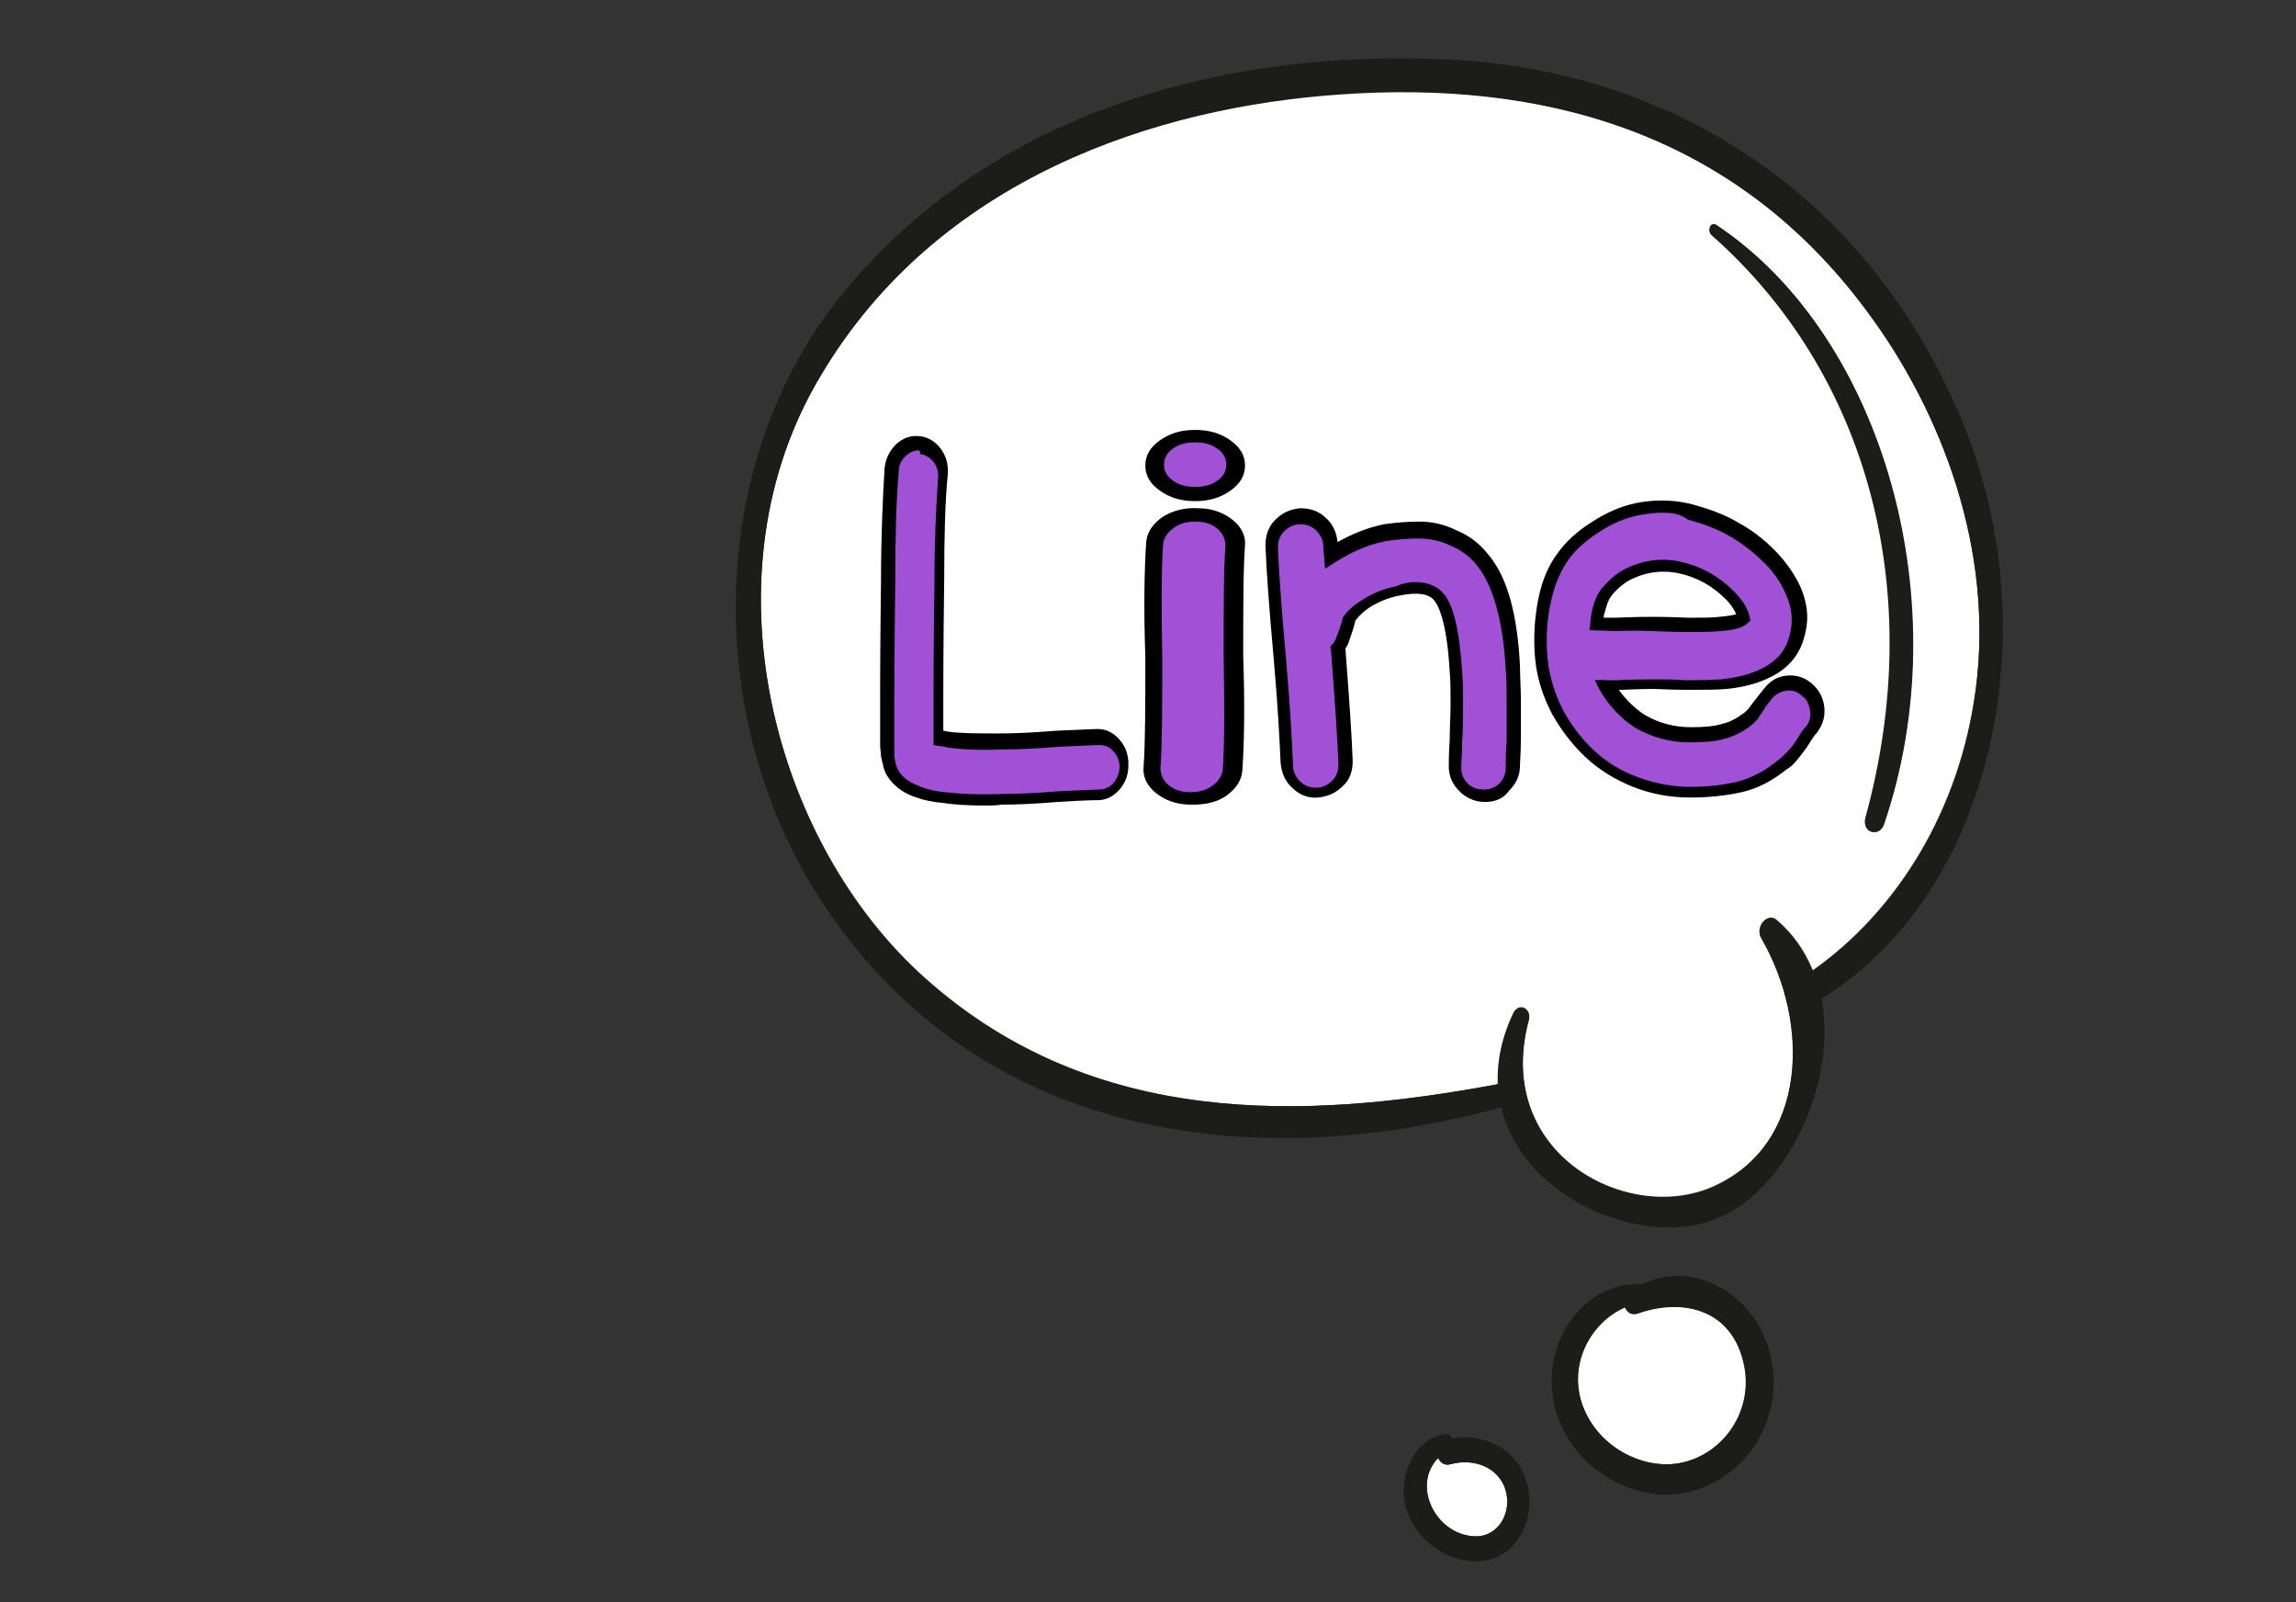 <?xml version="1.0" encoding="utf-8"?>
<!-- Generator: Adobe Illustrator 24.0.1, SVG Export Plug-In . SVG Version: 6.00 Build 0)  -->
<svg version="1.1" id="圖層_1" xmlns="http://www.w3.org/2000/svg" xmlns:xlink="http://www.w3.org/1999/xlink" x="0px" y="0px"
	 viewBox="0 0 258 180" style="enable-background:new 0 0 258 180;" xml:space="preserve">
<rect x="0" y="0" width="258" height="180" fill="#333333" stroke="none"/>
<style type="text/css">
	.st0{display:none;}
	.st1{display:inline;fill:#FFFFFF;}
	.st2{display:inline;fill:#1C1C1B;}
	.st3{display:inline;}
	.st4{fill:#FFFFFF;}
	.st5{fill:#1C1C1B;}
	.st6{fill:#A151D5;}
</style>
<g class="st0">
	<path class="st1" d="M169.4,166.6c1.1,2.5-0.3,5.6-3,5.7c-4.5,0.1-7.5-5.6-4.4-8.8c0.2,0.5,0.7,0.9,1.4,0.7
		C165.6,163.6,168.4,164.2,169.4,166.6z"/>
	<path class="st1" d="M196.4,152.7c1.4,5.9-2.9,11.2-8.2,11.5c-4.1,0.2-8.6-2.5-10-7c-1.4-4.6,1.2-9.1,4.9-10.7
		c0.2,0.6,0.7,1,1.4,0.7C189.2,145.6,194.9,146.5,196.4,152.7z"/>
	<path class="st2" d="M185,144c5.7-2.9,12.8,1.1,14.4,7.8c1.9,7.7-3.2,14.6-10,15.7c-6.5,1-14.1-4.2-14.5-11.9
		C174.4,149.2,179.4,143.5,185,144z M178.2,157.3c1.4,4.4,5.8,7.2,10,7c5.3-0.3,9.7-5.6,8.2-11.5c-1.5-6.2-7.2-7.1-11.9-5.4
		c-0.7,0.2-1.2-0.2-1.4-0.7C179.4,148.2,176.8,152.7,178.2,157.3z"/>
	<path class="st2" d="M169.4,166.6c-1.1-2.4-3.8-3-6-2.4c-0.7,0.2-1.1-0.2-1.4-0.7c-3.1,3.2-0.1,8.9,4.4,8.8
		C169.1,172.2,170.6,169.2,169.4,166.6z M158.5,169.1c-1-3.6,1-7.9,4.5-8.3c0.3,0,0.6,0.2,0.7,0.5c3.3-0.6,7.1,1,8.3,4.7
		c1.2,3.9-0.7,8.3-4.5,9C163.9,175.7,159.6,173.1,158.5,169.1z"/>
	<g class="st3">
		<path class="st4" d="M225.2,34.6c14.5,11.4,24.7,26.9,21,42.6c-3.2,13.5-15.1,24.8-31.6,31.5c-1.5-2.2-3.8-4.1-7.1-5.7
			c-1.7-0.8-4.1,0.8-2.9,2c9.7,9.7,8.9,23.1-9,27.9c-16.6,4.5-43.2-3.5-36.1-18.7c0.6-1.2-1.9-1.9-2.8-0.8c-2.4,2.9-3.3,5.6-3.1,8.1
			c-37.8,4.1-78.6,4.9-111.1-11.8C12.6,94.4-1,64.1,22.2,41.7c22.7-21.9,64.8-30.1,101.1-31.5C160.9,8.8,198.8,13.9,225.2,34.6z
			 M228.5,92.3c14.4-24.5,0.2-54.7-32.6-67.3c-1.1-0.4-1.9,0.6-0.9,1.1c30.4,15.5,41.9,40.1,29.9,65.5
			C224.1,93.3,227.6,93.9,228.5,92.3z"/>
		<path class="st5" d="M195.9,25c32.8,12.7,46.9,42.9,32.6,67.3c-0.9,1.5-4.4,1-3.6-0.7c12-25.4,0.5-50-29.9-65.5
			C194.1,25.6,194.9,24.6,195.9,25z"/>
		<path class="st5" d="M159.5,114.3c-7.2,15.2,19.5,23.1,36.1,18.7c17.9-4.8,18.7-18.2,9-27.9c-1.2-1.2,1.2-2.9,2.9-2
			c3.3,1.6,5.6,3.6,7.1,5.7c16.5-6.7,28.4-17.9,31.6-31.5c3.7-15.7-6.5-31.2-21-42.6c-26.4-20.7-64.3-25.9-102-24.4
			c-36.3,1.4-78.4,9.5-101.1,31.5C-1,64.1,12.6,94.4,42.5,109.8c32.5,16.7,73.2,15.9,111.1,11.8c-0.2-2.5,0.7-5.2,3.1-8.1
			C157.6,112.4,160.1,113.1,159.5,114.3z M195.7,136.8c-14,3.2-37.3-2.3-41.5-12.6c-45,7.2-99.6,4.7-131.1-22.4
			c-24.5-21.1-23.5-51,4.6-70C58.2,11.2,104,5.3,144.5,6.5c40.7,1.2,80.8,14.2,99.6,41.4c16,23.2,5.4,52.2-27.9,64.1
			C219.4,121.8,209.2,133.7,195.7,136.8z"/>
	</g>
	<g class="st3">
		<g>
			<g>
				<path class="st6" d="M28,86.1c-0.3-2.1-0.6-7.4-1.1-15.6c-0.2-4.2-0.4-7.5-0.4-10.1c0-1.5,0-2.8,0-3.7c0-0.5,0.1-1,0.1-1.4
					c0.1-0.8,0.3-1.5,0.5-2c0.7-1.3,2.1-2.4,4.1-3.1c1.2-0.4,2.9-0.8,4.9-1.1c1.2-0.2,2.9-0.4,4.9-0.6l3.3-0.3
					c0.7-0.1,1.4,0.1,2,0.6c0.6,0.5,0.9,1.3,1,2.2c0.1,0.9-0.1,1.7-0.5,2.4c-0.4,0.7-1,1.1-1.8,1.3c-0.5,0.1-1.7,0.3-3.6,0.4
					c-2,0.2-3.5,0.4-4.7,0.5c-1.8,0.3-3.1,0.6-4.1,1c-0.4,0.1-0.7,0.2-0.9,0.3c0,0.8,0,1.8,0,3.2l0.2,5.4c0.8-0.1,2-0.4,3.5-0.8
					c2.8-0.6,4.8-1,5.9-1.2c0.7-0.1,1.4,0.1,2,0.6c0.6,0.5,0.9,1.3,1,2.2c0.1,0.9-0.1,1.7-0.5,2.4c-0.4,0.7-1,1.1-1.8,1.3
					c-1,0.2-2.8,0.6-5.6,1.2c-1.6,0.4-3,0.7-4.1,0.9c0.4,7.1,0.7,11.5,0.8,13.1c0.1,0.9,0,1.7-0.5,2.4c-0.4,0.7-1,1.2-1.8,1.3
					c-0.7,0.1-1.4-0.1-2-0.6C28.4,87.8,28.1,87.1,28,86.1z"/>
				<path d="M30.6,89.7c-0.7,0-1.4-0.3-2-0.8c-0.7-0.7-1.1-1.5-1.2-2.6c-0.3-2.2-0.6-7.4-1.1-15.7c-0.2-4.1-0.4-7.5-0.4-10.1
					c0-1.5,0-2.8,0-3.7c0-0.6,0.1-1,0.1-1.4c0.1-0.9,0.3-1.6,0.6-2.2c0.8-1.5,2.3-2.6,4.5-3.4c1.3-0.4,3-0.8,5-1.2
					c1.3-0.2,2.9-0.4,4.9-0.6l3.3-0.3c0.8-0.2,1.7,0.1,2.5,0.8c0.7,0.7,1.1,1.5,1.3,2.6c0.1,1-0.1,2-0.6,2.8
					c-0.5,0.9-1.3,1.4-2.2,1.6c-0.5,0.1-1.7,0.3-3.6,0.4c-1.9,0.2-3.5,0.4-4.7,0.5c-1.7,0.3-3,0.6-3.9,0.9c-0.2,0.1-0.3,0.1-0.5,0.2
					c0,0.7,0,1.6,0,2.8l0.2,4.6c0.7-0.1,1.6-0.4,2.7-0.6c2.9-0.6,4.8-1,5.9-1.2c0.9-0.2,1.8,0.1,2.5,0.8c0.7,0.7,1.1,1.5,1.3,2.6
					c0.1,1-0.1,2-0.6,2.9c-0.5,0.9-1.3,1.4-2.2,1.6c-1,0.2-2.8,0.6-5.6,1.2c-1.4,0.3-2.6,0.6-3.6,0.8c0.4,6.7,0.6,11,0.8,12.5
					c0.1,1-0.1,2-0.6,2.8c-0.5,0.9-1.3,1.4-2.2,1.6C31,89.6,30.8,89.7,30.6,89.7z M44.8,48.9c-0.1,0-0.2,0-0.3,0l-3.4,0.3
					c-2,0.2-3.6,0.4-4.9,0.6c-2,0.3-3.6,0.7-4.8,1.1c-1.9,0.7-3.1,1.6-3.8,2.8c-0.2,0.4-0.4,1-0.5,1.7c0,0.3-0.1,0.8-0.1,1.3
					c0,0.9,0,2.1,0,3.6c0.1,2.5,0.2,5.9,0.4,10c0.4,8.2,0.8,13.5,1.1,15.6l0,0c0.1,0.8,0.3,1.3,0.8,1.8c0.4,0.4,0.9,0.6,1.4,0.5
					c0.5-0.1,1-0.4,1.3-1c0.4-0.6,0.5-1.2,0.4-2c-0.2-1.6-0.5-6.1-0.9-13.2l0-0.6l0.6-0.1c1.1-0.2,2.5-0.5,4.1-0.9
					c2.8-0.6,4.7-1,5.6-1.2c0.6-0.1,1-0.4,1.3-1c0.4-0.6,0.5-1.3,0.4-2c-0.1-0.7-0.4-1.3-0.8-1.8c-0.4-0.4-0.9-0.5-1.4-0.4
					c-1.1,0.2-3,0.6-5.9,1.2c-1.5,0.4-2.7,0.6-3.5,0.8l-0.7,0.1l-0.3-6.1c0-1.4,0-2.5,0-3.3l0-0.4l0.4-0.2c0.3-0.1,0.6-0.2,1-0.4
					c1-0.4,2.4-0.7,4.2-1c1.2-0.1,2.7-0.3,4.7-0.6c2.4-0.2,3.2-0.4,3.5-0.4c0.6-0.1,1-0.4,1.4-1c0.4-0.6,0.5-1.3,0.4-2
					c-0.1-0.7-0.4-1.3-0.8-1.8C45.6,49,45.2,48.9,44.8,48.9z"/>
			</g>
			<g>
				<path class="st6" d="M49.3,61.8c2.7-3.1,5.4-5.1,8.1-6c2.1-0.7,3.9-0.7,5.5,0.2c1.9,1,3.3,3,4.1,6.1c0.6,2.4,1.1,6.3,1.3,11.6
					c0,0.8,0.1,2.6,0.2,5.3c0.1,2.7,0.2,4.6,0.3,5.8c0.1,0.9-0.1,1.7-0.6,2.4c-0.5,0.7-1.1,1.1-1.8,1.1c-0.5,0-1-0.1-1.4-0.3
					c-0.4,0.3-0.8,0.5-1.3,0.6c-0.2,0-0.7,0.1-1.6,0.2c-0.9,0.1-1.6,0.2-2.1,0.2c-0.5,0-1.2,0.1-2.1,0.1c-0.8,0-1.6,0-2.4-0.1
					c-0.8-0.1-1.5-0.3-2.1-0.5c-1.5-0.5-2.7-1.4-3.7-2.6c-0.9-1.2-1.5-2.6-1.8-4.2c-0.4-2.8,0.2-5.6,1.9-8.4
					c1.4-2.4,3.2-4.3,5.6-5.6c2.3-1.3,4.7-1.6,7.2-0.7c-0.1-1.2-0.3-2.1-0.5-2.9c-0.3-1.1-0.7-1.8-1.1-2.1c-0.4-0.2-1.1-0.2-1.9,0.1
					c-1.9,0.7-3.9,2.2-6,4.5c-0.5,0.6-1.2,0.9-1.9,0.9c-0.7,0-1.4-0.4-1.9-1c-0.5-0.7-0.7-1.4-0.7-2.3
					C48.5,63.2,48.8,62.5,49.3,61.8z M63.3,82.1c0-0.7,0-1.8-0.1-3.3L63,75.3l-0.6-0.8l-0.5-0.7c-0.2-0.3-0.4-0.4-0.4-0.4
					c-1.2-0.6-2.5-0.6-3.9,0.1c-1.4,0.7-2.5,1.8-3.5,3.4c-0.8,1.3-1.1,2.5-0.9,3.6c0.1,0.7,0.6,1.3,1.6,1.7c0.4,0.1,0.9,0.2,1.3,0.3
					c0.5,0.1,1,0.1,1.6,0.1c0.6,0,1.2,0,1.6-0.1l1.9-0.3c0.9-0.1,1.5-0.2,1.9-0.2H63.3z"/>
				<path d="M57.2,89.8c-0.6,0-1.3,0-1.9-0.1c-0.8-0.1-1.6-0.3-2.3-0.6c-1.6-0.6-2.9-1.5-3.9-2.8c-1-1.3-1.6-2.8-1.9-4.5
					c-0.4-2.9,0.3-5.9,2-8.8c1.4-2.5,3.4-4.5,5.8-5.9c2.2-1.3,4.4-1.6,6.7-1c-0.1-0.7-0.2-1.3-0.3-1.8c-0.3-1.3-0.7-1.6-0.8-1.7
					c-0.1-0.1-0.5-0.1-1.4,0.2c-1.8,0.6-3.7,2.1-5.7,4.3c-0.7,0.8-1.5,1.1-2.4,1.1c-0.9,0-1.7-0.5-2.4-1.3c-0.6-0.8-0.9-1.7-0.8-2.8
					c0-1.1,0.4-2,1-2.7l0,0c2.8-3.1,5.6-5.2,8.4-6.2c2.2-0.8,4.3-0.7,6,0.3c2.1,1.1,3.6,3.3,4.4,6.5c0.6,2.5,1.1,6.4,1.3,11.7
					c0,0.8,0.1,2.6,0.2,5.3c0.1,2.7,0.2,4.6,0.3,5.7c0.1,1.1-0.2,2-0.7,2.8c-0.6,0.9-1.4,1.3-2.3,1.4c-0.5,0-1,0-1.4-0.2
					c-0.4,0.3-0.8,0.4-1.3,0.5c-0.1,0-0.4,0-1.6,0.2c-0.9,0.1-1.6,0.2-2.2,0.3c-0.6,0-1.2,0.1-2.1,0.1
					C57.6,89.8,57.4,89.8,57.2,89.8z M59.5,67.1c-1.3,0-2.6,0.4-3.9,1.1c-2.2,1.3-4,3.1-5.3,5.4c-1.6,2.7-2.2,5.4-1.8,8
					c0.2,1.5,0.8,2.8,1.6,3.9c0.9,1.1,2,1.9,3.4,2.4c0.6,0.2,1.3,0.4,2,0.5c0.7,0.1,1.5,0.1,2.3,0.1c0.8,0,1.5-0.1,2.1-0.1
					c0.5,0,1.2-0.1,2.1-0.2c1.2-0.2,1.5-0.2,1.7-0.2c0.3,0,0.6-0.2,0.9-0.4l0.4-0.3l0.4,0.2c0.3,0.2,0.7,0.3,1.1,0.2
					c0.5-0.1,1-0.3,1.3-0.9c0.4-0.6,0.6-1.2,0.5-2C68,83.7,68,81.8,67.9,79c-0.1-2.7-0.1-4.5-0.2-5.3c-0.2-5.2-0.7-9.1-1.3-11.4
					c-0.7-2.8-2-4.7-3.7-5.6c-1.5-0.8-3.1-0.9-5-0.2c-2.6,0.9-5.3,2.9-7.9,5.8c-0.4,0.5-0.7,1.1-0.7,1.9c0,0.8,0.2,1.4,0.6,1.9
					c0.4,0.5,0.8,0.8,1.4,0.8c0.5,0,1-0.2,1.4-0.6c2.1-2.4,4.2-4,6.3-4.7c1-0.4,1.8-0.4,2.4-0.1c0.7,0.4,1.1,1.2,1.5,2.5
					c0.2,0.8,0.4,1.8,0.5,3l0.1,1.1l-1-0.4C61.3,67.2,60.4,67.1,59.5,67.1z M57.3,83.3c-0.5,0-0.9,0-1.3-0.1c-0.5-0.1-1-0.2-1.5-0.3
					c-1.3-0.5-2-1.3-2.1-2.2c-0.2-1.1,0.2-2.5,1-4c1-1.7,2.2-3,3.7-3.7c1.6-0.8,3.1-0.8,4.5-0.1c0.2,0.1,0.3,0.2,0.6,0.6l1.3,1.6
					l0.1,3.6c0.1,1.5,0.1,2.7,0.1,3.4v0.7h-0.8c-0.3,0-0.9,0.1-1.8,0.2l-1.9,0.3c-0.5,0-1,0.1-1.7,0.1
					C57.7,83.3,57.5,83.3,57.3,83.3z M59.7,73.7c-0.6,0-1.2,0.2-1.9,0.5c-1.3,0.6-2.3,1.7-3.2,3.2c-0.7,1.2-1,2.3-0.9,3.1
					c0,0.2,0.1,0.7,1.2,1.2c0.3,0.1,0.7,0.2,1.2,0.3c0.4,0.1,1,0.1,1.6,0.1c0.6,0,1.1,0,1.6-0.1l1.8-0.3c0.6-0.1,1.1-0.1,1.4-0.2
					c0-0.7,0-1.6-0.1-2.7l-0.1-3.2l-1-1.3c-0.1-0.1-0.3-0.3-0.3-0.3C60.6,73.8,60.2,73.7,59.7,73.7z"/>
			</g>
			<g>
				<path class="st6" d="M84.2,66.2l-0.5-0.9l-0.4-0.6l-0.2-0.3c-1.1-0.8-2.3-1.3-3.6-1.3c-1.4,0-2.5,0.4-3.4,1.2
					c-0.2,0.1-0.3,0.3-0.4,0.4c0.1,0.1,0.1,0.1,0.2,0.2c0.6,0.4,1.8,1.1,3.6,2c2.3,1.1,3.9,2,4.8,2.7c2,1.5,3.3,3.3,3.9,5.5
					c0.8,3.2,0.6,6-0.6,8.4c-1.1,2.1-2.8,3.5-5,4.2c-2,0.6-4,0.6-6.2-0.2c-2.2-0.7-4-2-5.5-3.9c-0.6-0.7-1.1-1.6-1.5-2.8l-0.2-0.6
					l-0.3-0.8c-0.1-0.2-0.2-0.4-0.3-0.6c-0.4-0.8-0.4-1.6-0.2-2.5c0.2-0.9,0.6-1.5,1.2-2c0.6-0.4,1.3-0.5,2-0.3
					c0.7,0.2,1.2,0.8,1.6,1.6c0,0,0.3,0.8,0.9,2.3c0.2,0.5,0.4,0.9,0.5,1.1c0.8,1,1.8,1.7,3.1,2.1s2.4,0.4,3.5,0.1
					c0.9-0.3,1.5-0.7,1.8-1.4c0.4-0.7,0.4-1.7,0-3c-0.1-0.6-0.7-1.3-1.6-1.9c-0.7-0.5-2.1-1.3-4-2.1c-2.1-1.1-3.6-1.9-4.5-2.6
					c-2-1.6-3-3.6-3-6.1c0-1.9,1-3.7,2.8-5.4c2-1.7,4.3-2.5,6.6-2.5s4.5,0.8,6.4,2.3c0.6,0.5,1.2,1.1,1.7,2l0.4,0.7
					c0.1,0.2,0.2,0.4,0.3,0.4c0.5,0.7,0.7,1.5,0.6,2.4c-0.1,0.9-0.4,1.7-0.9,2.2c-0.6,0.6-1.2,0.8-2,0.8
					C85.3,67.2,84.7,66.8,84.2,66.2z"/>
				<path d="M79.8,88.7c-1.2,0-2.4-0.2-3.6-0.6c-2.3-0.7-4.2-2.1-5.8-4.2c-0.6-0.7-1.1-1.7-1.6-3l-0.5-1.4c-0.1-0.1-0.2-0.3-0.3-0.6
					c-0.4-0.9-0.5-1.8-0.3-2.8c0.2-1,0.7-1.8,1.5-2.4c0.8-0.5,1.7-0.7,2.6-0.4c0.9,0.3,1.6,0.9,2,1.9c0.1,0.2,0.3,0.7,0.9,2.3
					c0.2,0.6,0.4,0.9,0.5,1c0.7,0.9,1.6,1.5,2.7,1.9c1.1,0.4,2.1,0.4,3.1,0.1c0.7-0.2,1.1-0.5,1.4-1c0.3-0.5,0.3-1.4,0-2.5
					c-0.1-0.5-0.6-1-1.3-1.5c-0.7-0.5-2-1.2-3.8-2.1c-2.2-1.1-3.7-2-4.6-2.6c-2.2-1.7-3.3-4-3.2-6.6c0-2.1,1.1-4,3.1-5.8
					c2.2-1.8,4.6-2.7,7.1-2.7c2.5,0.1,4.8,0.9,6.8,2.4c0.7,0.5,1.3,1.3,1.9,2.2l0.4,0.7c0.1,0.2,0.2,0.3,0.2,0.3
					c0.6,0.9,0.8,1.8,0.8,2.9c-0.1,1.1-0.4,2-1.1,2.7C87.8,67.7,87,68,86,68c-0.9-0.1-1.7-0.6-2.3-1.4l0,0l-1.1-1.7
					c-0.9-0.7-2-1-3.1-1.1c-1.1,0-2.1,0.3-2.8,0.9c0.5,0.3,1.4,0.8,3.1,1.6c2.4,1.1,3.9,2,4.9,2.8c2.2,1.6,3.5,3.6,4.1,5.9
					c0.9,3.3,0.7,6.3-0.6,8.9c-1.2,2.3-3,3.8-5.4,4.5C81.8,88.6,80.8,88.7,79.8,88.7z M70.9,74.6c-0.3,0-0.6,0.1-0.9,0.3
					c-0.5,0.3-0.8,0.9-1,1.6c-0.2,0.7-0.1,1.4,0.2,2c0.1,0.2,0.2,0.4,0.3,0.6l0.5,1.4c0.4,1.1,0.9,2,1.4,2.6
					c1.4,1.8,3.1,3.1,5.2,3.7c2,0.7,4,0.7,5.8,0.2c2.1-0.6,3.6-1.9,4.6-3.9c1.1-2.2,1.3-4.9,0.5-7.9c-0.5-2-1.7-3.8-3.6-5.2
					c-0.9-0.7-2.4-1.5-4.7-2.6c-1.9-0.9-3.1-1.6-3.7-2c-0.1-0.1-0.2-0.2-0.3-0.3l-0.3-0.4l0.3-0.4c0.1-0.2,0.3-0.4,0.5-0.5
					c1-0.9,2.3-1.3,3.8-1.3c1.5,0,2.8,0.5,4,1.4l0.1,0.1l0.2,0.4l0.4,0.6l0.5,0.9c0.4,0.5,0.8,0.8,1.3,0.8c0.5,0.1,1-0.1,1.4-0.6
					c0.5-0.5,0.7-1.1,0.8-1.8c0-0.8-0.1-1.4-0.5-2c0,0-0.2-0.2-0.3-0.5l-0.4-0.7c-0.5-0.8-1-1.4-1.5-1.8c-1.8-1.4-3.8-2.1-6-2.1
					c-2.2,0-4.3,0.7-6.2,2.3c-1.7,1.5-2.6,3.2-2.6,4.9c-0.1,2.2,0.8,4.1,2.7,5.5c0.8,0.6,2.3,1.5,4.4,2.5c1.9,0.9,3.3,1.6,4.1,2.2
					c1,0.8,1.6,1.5,1.8,2.3c0.4,1.4,0.3,2.6-0.1,3.4c-0.4,0.8-1.1,1.4-2.2,1.7c-1.2,0.4-2.5,0.3-3.9-0.1c-1.4-0.4-2.5-1.2-3.4-2.4
					c-0.2-0.3-0.4-0.7-0.6-1.3c-0.6-1.5-0.8-2-0.9-2.2l0-0.1c-0.3-0.6-0.7-1-1.2-1.2C71.2,74.6,71.1,74.6,70.9,74.6z"/>
			</g>
			<g>
				<path class="st6" d="M96.2,74.9c0.8,1.7,1.9,3.1,3.3,4.1c1.4,1,3,1.5,4.8,1.5c1.3,0,2.4-0.1,3.3-0.4c0.8-0.3,1.6-0.7,2.4-1.4
					c0.2-0.2,0.3-0.4,0.4-0.5c0.1-0.2,0.3-0.5,0.5-0.9c0.2-0.4,0.5-0.9,0.9-1.4c0.5-0.7,1.1-1.1,1.8-1.2c0.7-0.1,1.4,0.2,2,0.8
					c0.6,0.6,0.9,1.3,1,2.2c0.1,0.9-0.1,1.7-0.6,2.4c0,0-0.1,0.2-0.4,0.5l-0.6,1.1c-0.2,0.4-0.5,0.8-0.8,1.2c-0.3,0.4-0.6,0.8-0.9,1
					c-1.3,1.2-2.7,2.1-4.1,2.5c-1.4,0.4-3,0.6-4.7,0.6c-1.8,0-3.6-0.4-5.3-1.1c-1.7-0.8-3.1-1.8-4.4-3.2c-1.2-1.3-2.3-2.9-3.1-4.8
					c-0.8-1.8-1.4-3.8-1.6-5.9c-0.2-2.1-0.1-4.4,0.3-6.7c0.4-1.8,0.9-3.4,1.7-4.6c0.8-1.3,1.8-2.4,3-3.4c1.5-1.2,3-1.9,4.7-2.2
					c1.6-0.3,3.2-0.2,4.7,0.2c1.5,0.5,2.9,1.1,4.1,1.9c1.3,0.8,2.4,1.8,3.3,2.9c1,1.2,1.8,2.5,2.4,4c0.6,1.5,0.7,3,0.5,4.5
					c-0.3,1.9-1.1,3.3-2.4,4.2c-1.3,1-2.9,1.5-4.7,1.7c-0.9,0.1-2.1,0.1-3.7,0.1c-1.8,0-2.9-0.1-3.2-0.1c-1.7,0-2.8,0.1-3.2,0.1
					H96.2z M109.4,67.6c-0.1-0.7-0.5-1.6-1.3-2.5c-1.4-1.6-3-2.6-4.9-3.1c-1.9-0.5-3.6-0.1-5.3,1c-0.8,0.6-1.3,1.2-1.7,1.8
					c-0.4,0.6-0.6,1.3-0.8,2.3c-0.1,0.4-0.1,0.9-0.2,1.4l1.8,0.1c0.5,0,1.7-0.1,3.5-0.1c0.4,0,1.6,0,3.5,0.1c1.4,0,2.4,0,3.1-0.1
					C108.3,68.2,109.1,67.9,109.4,67.6z"/>
				<path d="M104.3,87.8c-1.9,0-3.8-0.4-5.5-1.2c-1.8-0.8-3.3-1.9-4.6-3.3c-1.3-1.4-2.4-3-3.2-4.9c-0.9-1.9-1.4-3.9-1.6-6.1
					c-0.2-2.2-0.1-4.5,0.3-6.9c0.4-1.9,1-3.5,1.8-4.8c0.8-1.3,1.9-2.5,3.2-3.5c1.5-1.2,3.2-2,4.9-2.3c1.7-0.3,3.4-0.2,5,0.3
					c1.5,0.5,3,1.1,4.3,2c1.3,0.9,2.5,1.9,3.4,3c1.1,1.2,1.9,2.7,2.5,4.2c0.6,1.6,0.8,3.2,0.5,4.9c-0.3,2-1.2,3.6-2.7,4.7
					c-1.4,1-3.1,1.7-5,1.8c-0.9,0.1-2.2,0.1-3.7,0.1c-1.8,0-2.9-0.1-3.2-0.1c-1.7,0-2.7,0.1-3.1,0.1l-0.2,0c0.7,1.2,1.5,2.2,2.6,2.9
					c1.3,0.9,2.8,1.4,4.4,1.4c1.3,0,2.3-0.1,3.1-0.4c0.7-0.2,1.5-0.7,2.1-1.3c0.1-0.1,0.2-0.3,0.3-0.4c0.1-0.2,0.3-0.4,0.5-0.8
					c0.2-0.4,0.6-0.9,0.9-1.4c0.6-0.9,1.3-1.4,2.3-1.5c0.9-0.1,1.8,0.2,2.5,1c0.7,0.7,1.1,1.6,1.1,2.6c0.1,1-0.2,2-0.7,2.8
					c-0.1,0.1-0.2,0.2-0.3,0.5l-0.6,1.1c-0.2,0.4-0.5,0.8-0.8,1.3c-0.4,0.5-0.7,0.9-1,1.1c-1.4,1.3-2.9,2.2-4.4,2.6
					C107.7,87.6,106.1,87.8,104.3,87.8z M101.5,55.8c-0.6,0-1.2,0.1-1.8,0.2c-1.5,0.3-3,1-4.4,2.1c-1.2,0.9-2.2,2-2.9,3.2
					c-0.7,1.2-1.2,2.7-1.6,4.4c-0.4,2.3-0.5,4.4-0.3,6.5c0.2,2,0.7,4,1.5,5.7c0.8,1.8,1.8,3.3,3,4.6c1.2,1.3,2.6,2.3,4.2,3
					c1.6,0.7,3.3,1.1,5,1.1c1.7,0,3.2-0.2,4.6-0.6c1.3-0.4,2.6-1.2,3.9-2.3c0.3-0.2,0.6-0.6,0.9-1c0.3-0.4,0.6-0.8,0.8-1.1l0.6-1.1
					c0.2-0.4,0.4-0.6,0.4-0.6c0.4-0.5,0.5-1.2,0.5-1.9c0-0.7-0.3-1.3-0.8-1.8c-0.4-0.4-0.9-0.6-1.4-0.6c-0.5,0.1-1,0.3-1.3,0.9
					c-0.4,0.5-0.6,1-0.9,1.4c-0.2,0.4-0.4,0.7-0.5,0.9c-0.1,0.2-0.3,0.4-0.5,0.6c-0.8,0.8-1.7,1.3-2.7,1.6c-0.9,0.3-2.1,0.4-3.5,0.4
					c-1.9,0-3.7-0.6-5.2-1.7c-1.5-1.1-2.7-2.5-3.5-4.4l-0.4-0.9h2.3c0.4,0,1.4-0.1,3.2-0.1c0,0,0,0,0,0c0.4,0,1.5,0,3.3,0.1
					c1.5,0,2.7,0,3.6-0.1c1.7-0.2,3.2-0.7,4.4-1.6c1.2-0.9,1.9-2.1,2.1-3.8c0.2-1.4,0.1-2.8-0.5-4.2c-0.5-1.4-1.3-2.7-2.3-3.9
					c-0.9-1-1.9-2-3.1-2.7c-1.2-0.8-2.5-1.4-4-1.8C103.3,55.9,102.5,55.8,101.5,55.8z M97.1,69L94.6,69l0-0.7c0-0.5,0.1-1,0.2-1.5
					c0.2-1,0.5-1.9,0.9-2.5c0.4-0.6,1-1.3,1.8-1.9c1.9-1.3,3.8-1.6,5.8-1.1c2,0.5,3.7,1.6,5.2,3.3c0.9,1.1,1.4,2,1.5,2.9l0,0.3
					l-0.2,0.2c-0.5,0.5-1.3,0.8-2.7,0.9c-0.7,0.1-1.7,0.1-3.1,0.1c-1.9,0-3-0.1-3.5-0.1C98.8,69,97.6,69,97.1,69z M96,67.7l1.1,0
					c0.4,0,1.6-0.1,3.5-0.1c0,0,0,0,0,0c0.5,0,1.6,0,3.5,0.1c1.3,0,2.3,0,3-0.1c0.9-0.1,1.4-0.2,1.7-0.3c-0.2-0.5-0.5-1.1-1.1-1.8
					c-1.3-1.5-2.8-2.5-4.5-2.9c-1.7-0.4-3.2-0.1-4.7,0.9c-0.7,0.5-1.2,1.1-1.5,1.6c-0.3,0.5-0.5,1.2-0.7,2
					C96.1,67.3,96,67.5,96,67.7z"/>
			</g>
			<g>
				<path class="st6" d="M123.7,88.4c-0.3,0.3-0.6,0.5-0.9,0.6c-0.7,0.2-1.4,0.1-2-0.3c-0.6-0.4-1.1-1.1-1.3-2l-0.3-1.3
					c0,0,0-0.1,0-0.2c-0.8-4.2-1.4-8.4-1.6-12.7c-0.3-4.3-0.4-9.3-0.4-14.9v-0.2c0,0,0-0.1,0-0.1c0-0.1,0-0.2-0.1-0.4
					c0-0.2-0.1-0.4-0.1-0.7c-0.2-1.6,0.1-3,0.7-4.1c0.1-0.3,0.3-0.5,0.6-0.8c0.2-0.3,0.4-0.5,0.6-0.7c0.2-0.2,0.4-0.4,0.7-0.5
					c0.3-0.2,0.5-0.3,0.7-0.4c0.2-0.1,0.4-0.2,0.7-0.3s0.5-0.2,0.6-0.2c0.1,0,0.3-0.1,0.5-0.2c0.2-0.1,0.3-0.1,0.4-0.2
					c1-0.4,2.4-0.6,4.2-0.6c1.7,0,3.5,0.1,5.1,0.3c2,0.3,3.7,0.8,5.1,1.5c2,0.9,3.4,2.3,4.1,4c1,2.3,1.1,4.5,0.4,6.6
					c-0.4,1.2-1.1,2.4-2.1,3.4c0.8,0.4,1.6,0.9,2.3,1.6c1.6,1.4,2.7,3,3.3,4.9c0.6,1.9,0.7,3.8,0.2,5.8c-0.4,1.7-1,3.3-2,4.8
					c-0.9,1.4-2,2.7-3.2,3.7c-1.7,1.4-3.5,2.5-5.3,3.1c-1.9,0.7-3.7,0.9-5.4,0.9C127.3,89,125.5,88.8,123.7,88.4z M122.3,55.9
					c0.1,0.8,0.2,1.4,0.2,1.8c0,5,0.1,9.4,0.3,13.1c0.2,3.8,0.6,7.4,1.2,11c2.3,0.7,4.6,0.8,6.8,0.5c2.2-0.3,4.2-1.2,6-2.7
					c1.6-1.4,2.6-3,3-4.7c0.3-1.5-0.2-2.7-1.4-3.8c-0.9-0.8-1.8-1.2-2.8-1.4c-1-0.2-2.3-0.2-3.9,0c0,0-0.1,0-0.1,0.1
					c-0.1,0-0.2,0.1-0.4,0.2l-0.9,0.5c-2.1,1.1-3.7,0.7-4.9-0.9c-0.6-0.9-0.9-1.8-0.8-2.9c0.1-1.1,0.5-2,1.3-2.6
					c0.4-0.4,1.1-0.8,2-1c0.4-0.1,0.7-0.2,1-0.2c0.3-0.1,0.6-0.1,0.7-0.1c0.1,0,0.2-0.1,0.3-0.1c0.3-0.2,0.9-0.5,1.7-0.8
					c0.8-0.4,1.5-0.7,2.1-1c0.6-0.3,1.1-0.7,1.6-1.1c0.6-0.5,0.9-0.9,1.1-1.3c0.1-0.3,0-0.6-0.2-1.1c-0.1-0.3-0.6-0.6-1.3-0.9
					c-1-0.5-2.3-0.8-3.8-1.1c-1.6-0.2-3-0.3-4.3-0.3c-1.3,0-2.2,0.2-2.8,0.4C123.1,55.6,122.6,55.8,122.3,55.9z"/>
				<path d="M122,89.8c-0.6,0-1.2-0.2-1.7-0.6c-0.8-0.5-1.3-1.3-1.5-2.4l-0.3-1.4c-0.8-4.2-1.4-8.5-1.7-12.8
					c-0.3-4.3-0.4-9.3-0.4-14.9v-0.2c0,0,0-0.2-0.1-0.4c0-0.2-0.1-0.4-0.1-0.7c-0.2-1.8,0.1-3.3,0.8-4.5c0.2-0.3,0.4-0.6,0.6-0.9
					c0.2-0.3,0.5-0.5,0.7-0.7c0.2-0.2,0.5-0.4,0.7-0.6c0.3-0.2,0.5-0.4,0.7-0.5c0.2-0.1,0.5-0.2,0.8-0.4c0.3-0.1,0.5-0.2,0.7-0.2
					c0.1,0,0.3-0.1,0.5-0.1c0.1,0,0.1,0,0.1-0.1l0-0.1l0.2-0.1c1.1-0.4,2.6-0.6,4.4-0.6c1.8,0,3.5,0.1,5.3,0.3
					c2,0.3,3.8,0.9,5.3,1.6c2.2,1,3.6,2.5,4.4,4.4c1,2.4,1.2,4.8,0.4,7.1c-0.4,1.1-0.9,2.1-1.7,3c0.6,0.4,1.2,0.8,1.7,1.3
					c1.7,1.5,2.9,3.2,3.5,5.2c0.6,2,0.7,4,0.3,6.1c-0.4,1.7-1.1,3.4-2,5c-1,1.5-2.1,2.8-3.3,3.9c-1.8,1.5-3.6,2.6-5.6,3.2
					c-2,0.7-3.9,1-5.7,0.9c-1.6-0.1-3.4-0.3-5.1-0.6c-0.3,0.2-0.6,0.4-1,0.5C122.6,89.8,122.3,89.8,122,89.8z M119.8,85.4l0.3,1.2
					c0.2,0.7,0.5,1.2,1,1.6c0.5,0.3,0.9,0.4,1.5,0.2c0.2-0.1,0.5-0.2,0.6-0.4l0.2-0.3l0.4,0.1c1.8,0.3,3.6,0.5,5.3,0.6
					c1.6,0.1,3.4-0.2,5.2-0.8c1.8-0.6,3.5-1.6,5.1-3c1.2-1,2.2-2.2,3.1-3.6c0.9-1.4,1.5-2.9,1.9-4.5c0.4-1.9,0.3-3.7-0.2-5.5
					c-0.5-1.7-1.6-3.3-3.1-4.6c-0.7-0.6-1.4-1.1-2.2-1.5l-0.8-0.4l0.6-0.6c0.9-0.9,1.6-2,1.9-3.1c0.7-1.9,0.5-4-0.4-6.1
					c-0.7-1.6-1.9-2.8-3.8-3.7c-1.3-0.7-3-1.2-4.9-1.5c-1.6-0.2-3.3-0.4-5-0.3c-1.6,0-2.9,0.2-3.9,0.5c-0.1,0.1-0.3,0.1-0.4,0.2
					c-0.2,0.1-0.4,0.1-0.6,0.2c-0.1,0-0.3,0.1-0.5,0.2c-0.2,0.1-0.4,0.2-0.6,0.3c-0.2,0.1-0.4,0.2-0.6,0.4c-0.2,0.2-0.4,0.3-0.6,0.5
					c-0.2,0.2-0.4,0.4-0.6,0.6c-0.2,0.2-0.4,0.4-0.5,0.7c-0.6,1-0.8,2.2-0.6,3.7c0,0.2,0.1,0.4,0.1,0.6c0,0.1,0,0.2,0.1,0.3
					c0,0.1,0,0.2,0,0.3v0.2c0,5.6,0.1,10.6,0.4,14.8c0.3,4.2,0.8,8.5,1.6,12.6C119.8,85.2,119.8,85.3,119.8,85.4z M128.8,83.2
					c-1.6,0-3.3-0.2-5-0.7l-0.4-0.1l-0.1-0.4c-0.6-3.6-1-7.3-1.3-11.1c-0.2-3.7-0.3-8.2-0.3-13.1c0-0.4-0.1-1-0.2-1.7l-0.1-0.5
					l0.5-0.2c0.3-0.2,0.9-0.4,1.7-0.6c0.6-0.2,1.6-0.4,3-0.4c1.3,0,2.8,0.1,4.4,0.3c1.6,0.3,3,0.7,4,1.2c0.9,0.4,1.4,0.8,1.6,1.2
					c0.3,0.8,0.4,1.3,0.2,1.7c-0.2,0.5-0.6,1-1.3,1.6c-0.5,0.4-1.1,0.8-1.7,1.1c-0.6,0.3-1.3,0.7-2.1,1.1c-0.8,0.4-1.4,0.7-1.7,0.8
					c-0.2,0.1-0.3,0.1-0.5,0.2c-0.1,0-0.4,0.1-0.8,0.1c-0.3,0-0.6,0.1-0.9,0.2c-0.8,0.2-1.3,0.5-1.7,0.8c-0.7,0.6-1,1.3-1.1,2.2
					c-0.1,0.9,0.1,1.7,0.7,2.5c1,1.4,2.3,1.6,4.1,0.7l0.9-0.5c0.2-0.1,0.4-0.2,0.4-0.2c0.1-0.1,0.3-0.1,0.5-0.1c1.6-0.2,2.9-0.2,4,0
					c1.1,0.2,2.1,0.7,3.1,1.6c1.4,1.2,1.9,2.7,1.6,4.4c-0.4,1.8-1.5,3.6-3.2,5.1c-1.9,1.6-4,2.5-6.3,2.8
					C130.2,83.1,129.5,83.2,128.8,83.2z M124.6,81.3c2.1,0.5,4.2,0.7,6.2,0.4c2.1-0.3,4-1.1,5.7-2.5c1.5-1.3,2.4-2.8,2.8-4.3
					c0.2-1.2-0.1-2.2-1.2-3.1c-0.8-0.7-1.6-1.1-2.5-1.3c-0.9-0.2-2.1-0.2-3.6,0c-0.1,0-0.2,0.1-0.5,0.2l-0.8,0.5
					c-3,1.5-4.8,0.2-5.7-1.1c-0.7-1-1-2.1-0.9-3.3c0.1-1.3,0.6-2.3,1.5-3.1c0.5-0.5,1.3-0.9,2.2-1.1c0.4-0.1,0.7-0.2,1.1-0.3
					c0.3,0,0.5-0.1,0.6-0.1c0.1,0,0.2-0.1,0.3-0.1c0.3-0.2,0.9-0.4,1.7-0.8c0.8-0.4,1.5-0.7,2-1c0.5-0.3,1-0.6,1.5-1
					c0.6-0.5,0.8-0.8,0.9-1c0,0,0,0,0,0c0,0,0-0.2-0.2-0.7c0,0-0.2-0.2-1-0.6c-0.9-0.4-2.1-0.8-3.6-1c-1.5-0.2-3-0.3-4.2-0.3
					c-1.5,0-2.2,0.2-2.5,0.3c-0.5,0.2-0.8,0.3-1.1,0.4c0.1,0.6,0.1,1,0.1,1.4c0,5,0.1,9.4,0.3,13.1C123.6,74.4,124,77.9,124.6,81.3z
					 M131.9,70.5C131.8,70.5,131.8,70.5,131.9,70.5C131.8,70.5,131.8,70.5,131.9,70.5z"/>
			</g>
			<g>
				<path class="st6" d="M154.3,58.3c0.4-0.2,0.8-0.3,1.2-0.3c0.7,0,1.2,0.1,1.4,0.1l1.4,0.2c0.8,0.1,1.3,0.2,1.6,0.3l1.6,0.4
					c0.7,0.2,1.3,0.4,1.7,0.7l1.6,0.9c0.6,0.4,1.1,0.8,1.6,1.3c0.4,0.5,0.8,1,1.3,1.7s0.8,1.4,1.2,2.1c0.7,1.7,1.1,3.5,1.2,5.4
					c0.1,1.9,0,3.7-0.4,5.5s-1.1,3.4-2,5c-0.9,1.6-1.9,2.9-3.1,4s-2.5,1.9-4,2.5c-1.5,0.5-3,0.7-4.5,0.4c-1.6-0.3-3-0.9-4.2-1.9
					c-1.2-1-2.2-2.2-3-3.6c-0.8-1.4-1.3-2.9-1.7-4.5c-0.4-1.6-0.6-3.2-0.7-4.8c0-1.6,0.1-3.2,0.4-4.8c0.3-1.6,0.7-3.1,1.3-4.6
					c0.6-1.5,1.4-2.8,2.5-3.8C151.6,59.4,152.9,58.6,154.3,58.3z M158.2,65c-0.1,0-0.7-0.1-1.9-0.3c-0.4,0-0.8,0-0.9,0
					c-1,0.3-1.9,1.2-2.6,2.7c-0.7,1.6-1,3.5-1,5.8c0.1,2.4,0.6,4.3,1.5,5.9c0.9,1.5,2.1,2.5,3.5,2.7c1,0.1,2,0,2.9-0.5
					s1.8-1.2,2.5-2.1c0.7-0.9,1.3-2,1.8-3.2c0.5-1.2,0.7-2.4,0.7-3.7c0-1.3-0.2-2.5-0.7-3.7c-0.5-1.1-1.1-2-2-2.5
					c-0.8-0.6-1.9-1-3.2-1.2C158.7,65,158.5,65,158.2,65z"/>
				<path d="M157.7,89.1c-0.6,0-1.1-0.1-1.7-0.2c-1.7-0.3-3.2-0.9-4.5-2c-1.3-1-2.4-2.3-3.2-3.8c-0.8-1.5-1.4-3-1.8-4.6
					c-0.4-1.6-0.6-3.3-0.7-4.9c0-1.6,0.1-3.3,0.4-4.9c0.3-1.6,0.7-3.2,1.3-4.7c0.6-1.5,1.5-2.9,2.6-4c1.1-1.1,2.4-1.9,3.9-2.3
					c0.5-0.3,1-0.4,1.5-0.3c0.7,0,1.2,0.1,1.4,0.1l1.5,0.2c0.8,0.1,1.4,0.2,1.8,0.3l1.5,0.4c0.8,0.2,1.4,0.4,1.9,0.7l1.5,0.8
					c0.7,0.5,1.3,0.9,1.7,1.5c0.4,0.5,0.9,1.1,1.3,1.8c0.5,0.7,0.9,1.4,1.2,2.2c0.7,1.7,1.2,3.6,1.3,5.6c0.1,2,0,3.9-0.5,5.7
					c-0.4,1.8-1.1,3.5-2,5.1c-0.9,1.6-2,3-3.2,4.1c-1.2,1.1-2.6,2-4.2,2.6C159.8,88.9,158.7,89.1,157.7,89.1z M155.3,58.7
					c-0.3,0-0.5,0.1-0.7,0.2l-0.2,0.1c-1.3,0.3-2.4,1-3.4,2c-1,1-1.8,2.2-2.3,3.6c-0.6,1.4-1,2.9-1.3,4.4c-0.3,1.5-0.4,3.1-0.3,4.6
					c0.1,1.5,0.3,3.1,0.7,4.6c0.4,1.5,1,3,1.7,4.3c0.7,1.3,1.7,2.5,2.8,3.4c1.2,0.9,2.5,1.5,3.9,1.7c1.4,0.3,2.8,0.2,4.2-0.4
					c1.4-0.5,2.7-1.3,3.8-2.3c1.1-1,2.1-2.3,3-3.8s1.5-3.1,1.9-4.8c0.4-1.7,0.5-3.5,0.4-5.3c-0.1-1.8-0.5-3.6-1.2-5.2
					c-0.3-0.7-0.7-1.4-1.1-2c-0.4-0.6-0.8-1.2-1.2-1.6c-0.4-0.4-0.9-0.8-1.4-1.2l-1.5-0.9c-0.4-0.2-0.9-0.4-1.5-0.6l-1.6-0.4
					c-0.2-0.1-0.6-0.2-1.5-0.3l-1.4-0.2c-0.1,0-0.6,0-1.4-0.1C155.4,58.7,155.4,58.7,155.3,58.7z M157.5,82.5c-0.3,0-0.5,0-0.8-0.1
					c-1.7-0.3-3-1.3-4-3c-1-1.6-1.5-3.7-1.6-6.2c-0.1-2.4,0.3-4.4,1-6.1c0.8-1.8,1.8-2.8,3.1-3.1c0.3-0.1,0.6-0.1,1.1,0
					c1.1,0.2,1.7,0.3,1.9,0.3c0.2,0,0.4,0,0.6,0l0.1,0l0.1,0c1.4,0.2,2.6,0.7,3.5,1.3c0.9,0.6,1.7,1.6,2.2,2.8
					c0.5,1.3,0.7,2.6,0.7,3.9c0,1.3-0.2,2.7-0.8,3.9c-0.5,1.3-1.1,2.4-1.9,3.3c-0.8,1-1.7,1.8-2.8,2.3
					C159.2,82.3,158.3,82.5,157.5,82.5z M155.8,65.4c-0.2,0-0.2,0-0.3,0c-0.8,0.2-1.5,1-2.2,2.4c-0.7,1.5-1,3.3-0.9,5.5
					c0.1,2.2,0.6,4.1,1.4,5.6c0.8,1.4,1.8,2.2,3.1,2.4c0.8,0.1,1.7,0,2.5-0.5c0.9-0.4,1.7-1.1,2.3-1.9c0.7-0.9,1.2-1.9,1.7-3
					c0.5-1.1,0.7-2.3,0.7-3.4c0-1.2-0.2-2.3-0.6-3.5c-0.4-1-1-1.7-1.7-2.2c-0.7-0.5-1.7-0.8-2.8-1.1c-0.2,0-0.5,0-0.7,0
					c-0.1,0-0.1,0-2-0.3C156,65.4,155.9,65.4,155.8,65.4z"/>
			</g>
			<g>
				<path class="st6" d="M179.1,58.3c0.4-0.2,0.8-0.3,1.2-0.3c0.7,0,1.2,0.1,1.4,0.1l1.4,0.2c0.8,0.1,1.3,0.2,1.6,0.3l1.6,0.4
					c0.7,0.2,1.3,0.4,1.7,0.7l1.6,0.9c0.6,0.4,1.1,0.8,1.6,1.3c0.4,0.5,0.8,1,1.3,1.7s0.8,1.4,1.2,2.1c0.7,1.7,1.1,3.5,1.2,5.4
					c0.1,1.9,0,3.7-0.4,5.5s-1.1,3.4-2,5c-0.9,1.6-1.9,2.9-3.1,4s-2.5,1.9-4,2.5c-1.5,0.5-3,0.7-4.5,0.4c-1.6-0.3-3-0.9-4.2-1.9
					c-1.2-1-2.2-2.2-3-3.6c-0.8-1.4-1.3-2.9-1.7-4.5c-0.4-1.6-0.6-3.2-0.7-4.8c0-1.6,0.1-3.2,0.4-4.8c0.3-1.6,0.7-3.1,1.3-4.6
					c0.6-1.5,1.4-2.8,2.5-3.8C176.5,59.4,177.8,58.6,179.1,58.3z M183.1,65c-0.1,0-0.7-0.1-1.9-0.3c-0.4,0-0.8,0-0.9,0
					c-1,0.3-1.9,1.2-2.6,2.7c-0.7,1.6-1,3.5-1,5.8c0.1,2.4,0.6,4.3,1.5,5.9c0.9,1.5,2.1,2.5,3.5,2.7c1,0.1,2,0,2.9-0.5
					s1.8-1.2,2.5-2.1c0.7-0.9,1.3-2,1.8-3.2c0.5-1.2,0.7-2.4,0.7-3.7c0-1.3-0.2-2.5-0.7-3.7c-0.5-1.1-1.1-2-2-2.5
					c-0.8-0.6-1.9-1-3.2-1.2C183.6,65,183.3,65,183.1,65z"/>
				<path d="M182.5,89.1c-0.6,0-1.1-0.1-1.7-0.2c-1.7-0.3-3.2-0.9-4.5-2c-1.3-1-2.4-2.3-3.2-3.8c-0.8-1.5-1.4-3-1.8-4.6
					c-0.4-1.6-0.6-3.3-0.7-4.9c0-1.6,0.1-3.3,0.4-4.9c0.3-1.6,0.7-3.2,1.3-4.7c0.6-1.5,1.5-2.9,2.6-4c1.1-1.1,2.4-1.9,3.9-2.3
					c0.5-0.3,1-0.4,1.5-0.3c0.7,0,1.2,0.1,1.4,0.1l1.5,0.2c0.8,0.1,1.4,0.2,1.8,0.3l1.5,0.4c0.8,0.2,1.4,0.4,1.9,0.7l1.5,0.8
					c0.7,0.5,1.3,0.9,1.7,1.5c0.4,0.5,0.9,1.1,1.3,1.8c0.5,0.7,0.9,1.4,1.2,2.2c0.7,1.7,1.2,3.6,1.3,5.6c0.1,2,0,3.9-0.5,5.7
					c-0.4,1.8-1.1,3.5-2,5.1c-0.9,1.6-2,3-3.2,4.1c-1.2,1.1-2.6,2-4.2,2.6C184.7,88.9,183.6,89.1,182.5,89.1z M180.2,58.7
					c-0.3,0-0.5,0.1-0.7,0.2l-0.2,0.1c-1.3,0.3-2.4,1-3.4,2c-1,1-1.8,2.2-2.3,3.6c-0.6,1.4-1,2.9-1.3,4.4c-0.3,1.5-0.4,3.1-0.3,4.6
					c0.1,1.5,0.3,3.1,0.7,4.6c0.4,1.5,1,3,1.7,4.3c0.7,1.3,1.7,2.5,2.8,3.4c1.2,0.9,2.5,1.5,3.9,1.7c1.4,0.3,2.8,0.2,4.2-0.4
					c1.4-0.5,2.7-1.3,3.8-2.3c1.1-1,2.1-2.3,3-3.8s1.5-3.1,1.9-4.8c0.4-1.7,0.5-3.5,0.4-5.3c-0.1-1.8-0.5-3.6-1.2-5.2
					c-0.3-0.7-0.7-1.4-1.1-2c-0.4-0.6-0.8-1.2-1.2-1.6c-0.4-0.4-0.9-0.8-1.4-1.2l-1.5-0.9c-0.4-0.2-0.9-0.4-1.5-0.6l-1.6-0.4
					c-0.2-0.1-0.6-0.2-1.5-0.3l-1.4-0.2c-0.1,0-0.6,0-1.4-0.1C180.3,58.7,180.3,58.7,180.2,58.7z M182.4,82.5c-0.3,0-0.5,0-0.8-0.1
					c-1.7-0.3-3-1.3-4-3c-1-1.6-1.5-3.7-1.6-6.2c-0.1-2.4,0.3-4.4,1-6.1c0.8-1.8,1.8-2.8,3.1-3.1c0.3-0.1,0.6-0.1,1.1,0
					c1.1,0.2,1.7,0.3,1.9,0.3c0.2,0,0.4,0,0.6,0l0.1,0l0.1,0c1.4,0.2,2.6,0.7,3.5,1.3c0.9,0.6,1.7,1.6,2.2,2.8
					c0.5,1.3,0.7,2.6,0.7,3.9c0,1.3-0.2,2.7-0.8,3.9c-0.5,1.3-1.1,2.4-1.9,3.3c-0.8,1-1.7,1.8-2.8,2.3
					C184.1,82.3,183.2,82.5,182.4,82.5z M180.6,65.4c-0.2,0-0.2,0-0.3,0c-0.8,0.2-1.5,1-2.2,2.4c-0.7,1.5-1,3.3-0.9,5.5
					c0.1,2.2,0.6,4.1,1.4,5.6c0.8,1.4,1.8,2.2,3.1,2.4c0.8,0.1,1.7,0,2.5-0.5c0.9-0.4,1.7-1.1,2.3-1.9c0.7-0.9,1.2-1.9,1.7-3
					c0.5-1.1,0.7-2.3,0.7-3.4c0-1.2-0.2-2.3-0.6-3.5c-0.4-1-1-1.7-1.7-2.2c-0.7-0.5-1.7-0.8-2.8-1.1c-0.2,0-0.5,0-0.7,0
					c-0.1,0-0.1,0-2-0.3C180.9,65.4,180.7,65.4,180.6,65.4z"/>
			</g>
			<g>
				<path class="st6" d="M202.9,46.9c-0.1,7.8-0.1,14.7,0,20.6c0.1-0.3,0.3-0.5,0.5-0.7c0.1-0.1,0.2-0.1,0.3-0.2l1.4-1.7
					c3-3.7,5.2-6.3,6.6-7.8c0.6-0.6,1.2-0.8,2-0.8c0.7,0.1,1.4,0.5,1.8,1.1c0.5,0.7,0.7,1.5,0.6,2.4c-0.1,0.9-0.4,1.7-0.9,2.2
					c-1.7,1.7-3.8,4.2-6.3,7.3l-0.3,0.4l1.9,3.1l2,3.3l1.8,3l2.1,3.3c0.7,1,1.4,1.9,2.1,2.9c0.5,0.7,0.7,1.4,0.7,2.3
					c0,0.9-0.3,1.7-0.9,2.3c-0.5,0.6-1.2,0.9-1.9,0.8c-0.7,0-1.4-0.4-1.9-1.1l-1.7-2.5l-1.6-2.4c-0.4-0.7-1-1.5-1.7-2.6l-1.5-2.5
					l-1.7-2.7l-1.5-2.5l-1.8,2.1c0,3.8-0.2,7.1-0.6,9.9c-0.1,0.9-0.4,1.6-1,2.2c-0.6,0.5-1.3,0.7-2,0.6c-0.7-0.1-1.3-0.6-1.8-1.3
					c-0.4-0.7-0.6-1.5-0.5-2.5c0.1-1.1,0.2-2.1,0.3-3.2c0.1-1.1,0.1-2.3,0.2-3.6c0-1.3,0-2.4,0-3.2c0-0.8,0-2.1,0-3.7
					c0-1.6,0-2.8,0-3.6c0-10.2,0-17.4,0-21.5c0-0.9,0.3-1.6,0.8-2.2c0.5-0.7,1.2-1,1.9-1c0.7,0,1.4,0.3,1.9,1
					C202.6,45.2,202.9,46,202.9,46.9z"/>
				<path d="M216.5,91.5c-0.1,0-0.1,0-0.2,0c-0.9,0-1.7-0.5-2.4-1.4l-1.7-2.5l-1.6-2.4c-0.4-0.7-1-1.5-1.7-2.6l-4.3-7l-1.1,1.2
					c0,3.7-0.2,7-0.6,9.8c-0.1,1.1-0.5,1.9-1.2,2.6c-0.8,0.7-1.6,0.9-2.6,0.8c-0.9-0.2-1.7-0.7-2.2-1.6c-0.5-0.9-0.7-1.8-0.6-2.9
					c0.1-1,0.2-2.1,0.3-3.2c0.1-1.1,0.1-2.3,0.2-3.5c0-1.3,0-2.3,0-3.2c0-0.8,0-2.1,0-3.7c0-1.6,0-2.8,0-3.6c0-10.3,0-17.4,0-21.5
					c0-1,0.3-1.9,1-2.7c0.7-0.8,1.5-1.2,2.4-1.2c0.9,0,1.7,0.4,2.4,1.2c0.6,0.8,0.9,1.7,0.9,2.8v0c-0.1,7-0.1,13.4-0.1,18.9l1.1-1.3
					c3-3.7,5.2-6.3,6.7-7.8c0.7-0.7,1.5-1.1,2.5-1c0.9,0.1,1.7,0.6,2.3,1.4c0.6,0.8,0.8,1.8,0.7,2.8c-0.1,1.1-0.4,2-1.1,2.7
					c-1.7,1.7-3.8,4.2-6.3,7.3l1.7,2.8l6,9.5c0.7,1,1.4,1.9,2.1,2.9c0.6,0.8,0.8,1.7,0.8,2.8c0,1.1-0.4,2-1,2.7
					C218.1,91.1,217.4,91.5,216.5,91.5z M204.8,73.3l5.2,8.5c0.7,1.1,1.2,1.9,1.7,2.6l1.6,2.4l1.7,2.4c0.4,0.5,0.8,0.8,1.4,0.8
					c0.5,0,1-0.2,1.4-0.6c0.4-0.5,0.7-1.1,0.7-1.8c0-0.8-0.2-1.4-0.5-1.9c-0.7-0.9-1.4-1.9-2.1-2.9l-6-9.5l-2.1-3.5l0.5-0.7
					c2.5-3.2,4.7-5.6,6.4-7.4c0.5-0.5,0.7-1.1,0.8-1.8c0-0.8-0.1-1.4-0.5-2c-0.4-0.5-0.8-0.8-1.3-0.9c-0.5,0-1,0.1-1.4,0.6
					c-1.4,1.5-3.6,4.1-6.6,7.7l-1.5,1.8c-0.1,0.1-0.2,0.1-0.3,0.2c-0.1,0.1-0.2,0.3-0.3,0.5l-1.2,2.1l0-2.4c0-5.9,0-12.8,0-20.6
					c0-0.8-0.2-1.4-0.6-1.9c-0.4-0.5-0.8-0.7-1.4-0.7c-0.5,0-1,0.2-1.4,0.7c-0.4,0.5-0.7,1.1-0.7,1.8c0,4.1,0,11.1,0,21.5
					c0,0.7,0,1.9,0,3.5c0,1.6,0,2.9,0,3.7c0,0.8,0,1.9,0,3.2c0,1.3-0.1,2.5-0.2,3.6s-0.2,2.2-0.3,3.3c-0.1,0.8,0,1.4,0.4,2.1
					c0.3,0.6,0.8,0.9,1.3,1c0.5,0.1,1,0,1.5-0.4c0.5-0.4,0.7-1,0.8-1.7c0.4-2.8,0.5-6.1,0.6-9.9l0-0.2L204.8,73.3z"/>
			</g>
		</g>
	</g>
</g>
<g class="st0">
	<path class="st1" d="M169.6,166.9c1.1,2.5-0.3,5.6-3,5.7c-4.5,0.1-7.5-5.6-4.4-8.8c0.2,0.5,0.7,0.9,1.4,0.7
		C165.8,163.9,168.6,164.5,169.6,166.9z"/>
	<path class="st1" d="M196.6,153c1.4,5.9-2.9,11.2-8.2,11.5c-4.1,0.2-8.6-2.5-10-7c-1.4-4.6,1.2-9.1,4.9-10.7c0.2,0.6,0.7,1,1.4,0.7
		C189.4,145.9,195.1,146.8,196.6,153z"/>
	<path class="st2" d="M185.2,144.3c5.7-2.9,12.8,1.1,14.4,7.8c1.9,7.7-3.2,14.6-10,15.7c-6.5,1-14.1-4.2-14.5-11.9
		C174.6,149.5,179.6,143.8,185.2,144.3z M178.4,157.5c1.4,4.4,5.8,7.2,10,7c5.3-0.3,9.7-5.6,8.2-11.5c-1.5-6.2-7.2-7.1-11.9-5.4
		c-0.7,0.2-1.2-0.2-1.4-0.7C179.6,148.5,177,153,178.4,157.5z"/>
	<path class="st2" d="M169.6,166.9c-1.1-2.4-3.8-3-6-2.4c-0.7,0.2-1.1-0.2-1.4-0.7c-3.1,3.2-0.1,8.9,4.4,8.8
		C169.3,172.5,170.8,169.5,169.6,166.9z M158.7,169.4c-1-3.6,1-7.9,4.5-8.3c0.3,0,0.6,0.2,0.7,0.5c3.3-0.6,7.1,1,8.3,4.7
		c1.2,3.9-0.7,8.3-4.5,9C164.1,176,159.8,173.4,158.7,169.4z"/>
	<g class="st3">
		<path class="st4" d="M223.7,34.9c13.3,11.4,22.5,26.9,19.2,42.6C240,91.1,229.1,102.3,214,109c-1.4-2.2-3.5-4.1-6.5-5.7
			c-1.5-0.8-3.7,0.8-2.6,2c8.8,9.7,8.1,23.1-8.2,27.9c-15.1,4.5-39.4-3.5-32.9-18.7c0.5-1.2-1.8-1.9-2.6-0.8c-2.2,2.9-3,5.6-2.9,8.1
			c-34.5,4.1-71.7,4.9-101.3-11.8C29.9,94.7,17.4,64.4,38.5,42C59.2,20,97.6,11.9,130.7,10.5C165.1,9.1,199.6,14.2,223.7,34.9z
			 M226.7,92.6c13.1-24.5,0.2-54.7-29.7-67.3c-1-0.4-1.7,0.6-0.9,1.1c27.7,15.5,38.2,40.1,27.3,65.5
			C222.7,93.6,225.9,94.1,226.7,92.6z"/>
		<path class="st5" d="M197,25.3c29.9,12.7,42.8,42.9,29.7,67.3c-0.8,1.5-4,1-3.3-0.7c11-25.4,0.5-50-27.3-65.5
			C195.3,25.9,196.1,24.8,197,25.3z"/>
		<path class="st5" d="M163.8,114.6c-6.5,15.2,17.8,23.1,32.9,18.7c16.3-4.8,17-18.2,8.2-27.9c-1.1-1.2,1.1-2.9,2.6-2
			c3,1.6,5.1,3.6,6.5,5.7c15-6.7,25.9-17.9,28.8-31.5c3.4-15.7-5.9-31.2-19.2-42.6c-24.1-20.7-58.6-25.9-93-24.4
			C97.6,11.9,59.2,20,38.5,42C17.4,64.4,29.9,94.7,57.1,110c29.7,16.7,66.8,15.9,101.3,11.8c-0.2-2.5,0.7-5.2,2.9-8.1
			C162.1,112.7,164.4,113.4,163.8,114.6z M196.9,137c-12.8,3.2-34-2.3-37.9-12.6c-41,7.2-90.8,4.7-119.6-22.4
			c-22.4-21.1-21.4-51,4.2-70C71.4,11.5,113.2,5.6,150.1,6.7C187.3,7.9,223.9,21,241,48.2c14.6,23.2,4.9,52.2-25.4,64.1
			C218.5,122.1,209.1,134,196.9,137z"/>
	</g>
	<g class="st3">
		<g>
			<g>
				<path class="st6" d="M72.9,50.4c-1.8,3.8-3.3,7-4.8,9.5c-1.5,2.7-3.2,5.3-5.1,7.7c-0.2,0.3-0.4,0.5-0.7,0.6
					c0.5,6.5,0.7,12,0.7,16.6c0,0.9-0.3,1.7-0.8,2.3c-0.5,0.6-1.2,1-1.9,1c-0.7,0-1.4-0.3-1.9-1c-0.5-0.6-0.8-1.4-0.8-2.3
					c0-4.4-0.2-9.6-0.7-15.7c-0.1-0.2-0.3-0.4-0.4-0.5C53.1,63,50,57.2,47.4,51.3c-0.4-0.8-0.4-1.6-0.2-2.5s0.7-1.5,1.3-2
					c0.6-0.4,1.3-0.5,2-0.2c0.7,0.3,1.2,0.8,1.6,1.6c2.1,4.9,4.6,9.6,7.4,14.3h0.2c1.6-2.1,3-4.3,4.3-6.7c1.3-2.4,2.7-5.2,4.3-8.5
					c0.4-0.8,0.9-1.3,1.6-1.6c0.7-0.2,1.4-0.1,2,0.3c0.6,0.4,1.1,1.1,1.2,2C73.4,48.8,73.3,49.6,72.9,50.4z"/>
				<path d="M60.4,88.7c-0.9,0-1.8-0.4-2.4-1.2c-0.6-0.8-0.9-1.7-0.9-2.7c0-4.3-0.2-9.5-0.7-15.4c-0.1-0.1-0.2-0.3-0.3-0.4
					c-3.6-5.5-6.7-11.4-9.3-17.3c-0.4-0.9-0.5-1.9-0.2-2.9c0.3-1,0.8-1.8,1.6-2.3c0.8-0.6,1.7-0.7,2.6-0.3c0.9,0.3,1.5,1,2,1.9
					c2,4.6,4.4,9.1,7,13.5c1.4-1.9,2.6-3.9,3.8-5.9c1.3-2.3,2.7-5.2,4.3-8.5c0.4-1,1.1-1.6,2-1.9c0.9-0.3,1.8-0.2,2.6,0.4
					c0.8,0.5,1.3,1.3,1.5,2.4c0.2,1,0.1,2-0.3,2.9c-1.8,3.8-3.4,7-4.8,9.6c-1.5,2.7-3.2,5.4-5.2,7.8c-0.2,0.2-0.3,0.4-0.5,0.5
					c0.5,6.3,0.7,11.8,0.7,16.2c0,1.1-0.3,2-0.9,2.7C62.1,88.3,61.3,88.7,60.4,88.7z M49.7,47.1c-0.3,0-0.6,0.1-0.9,0.3
					c-0.5,0.3-0.8,0.9-1,1.6c-0.2,0.7-0.1,1.4,0.2,2.1c2.6,5.9,5.7,11.6,9.2,17.1c0.1,0.2,0.2,0.3,0.4,0.5l0.1,0.2l0,0.2
					c0.4,6.1,0.7,11.4,0.7,15.7c0,0.8,0.2,1.4,0.6,1.9c0.4,0.5,0.8,0.7,1.4,0.7c0.5,0,1-0.2,1.4-0.7c0.4-0.5,0.6-1.1,0.6-1.9
					c0-4.5-0.2-10-0.7-16.5l0-0.4l0.4-0.2c0.2-0.1,0.4-0.2,0.5-0.4c1.9-2.4,3.6-4.9,5.1-7.6c1.4-2.5,3-5.7,4.7-9.5l0,0
					c0.3-0.6,0.4-1.3,0.2-2c-0.2-0.7-0.5-1.2-1-1.6c-0.5-0.3-0.9-0.4-1.4-0.2c-0.5,0.2-0.9,0.6-1.2,1.2c-1.5,3.3-3,6.2-4.3,8.6
					c-1.3,2.4-2.8,4.7-4.4,6.7L60,63h-0.9L59,62.7c-2.8-4.6-5.3-9.5-7.5-14.3c-0.3-0.6-0.7-1-1.2-1.2C50.1,47.1,49.9,47.1,49.7,47.1
					z"/>
			</g>
			<g>
				<path class="st6" d="M82.3,58.6c0.4-0.2,0.8-0.3,1.2-0.3c0.7,0,1.2,0.1,1.4,0.1l1.4,0.2c0.8,0.1,1.3,0.2,1.6,0.3l1.6,0.4
					c0.7,0.2,1.3,0.4,1.7,0.7l1.6,0.9c0.6,0.4,1.1,0.8,1.6,1.3c0.4,0.5,0.8,1,1.3,1.7c0.4,0.7,0.8,1.4,1.2,2.1
					c0.7,1.7,1.1,3.5,1.2,5.4c0.1,1.9,0,3.7-0.4,5.5s-1.1,3.4-2,5c-0.9,1.6-1.9,2.9-3.1,4s-2.5,1.9-4,2.5c-1.5,0.5-3,0.7-4.5,0.4
					c-1.6-0.3-3-0.9-4.2-1.9c-1.2-1-2.2-2.2-3-3.6c-0.8-1.4-1.3-2.9-1.7-4.5c-0.4-1.6-0.6-3.2-0.7-4.8c0-1.6,0.1-3.2,0.4-4.8
					c0.3-1.6,0.7-3.1,1.3-4.6c0.6-1.5,1.4-2.8,2.5-3.8C79.7,59.6,80.9,58.9,82.3,58.6z M86.2,65.3c-0.1,0-0.7-0.1-1.9-0.3
					c-0.4,0-0.8,0-0.9,0c-1,0.3-1.9,1.2-2.6,2.7c-0.7,1.6-1,3.5-1,5.8c0.1,2.4,0.6,4.3,1.5,5.9c0.9,1.5,2.1,2.5,3.5,2.7
					c1,0.1,2,0,2.9-0.5s1.8-1.2,2.5-2.1c0.7-0.9,1.3-2,1.8-3.2c0.5-1.2,0.7-2.4,0.7-3.7c0-1.3-0.2-2.5-0.7-3.7c-0.5-1.1-1.1-2-2-2.5
					c-0.8-0.6-1.9-1-3.2-1.2C86.7,65.3,86.5,65.3,86.2,65.3z"/>
				<path d="M85.7,89.4c-0.6,0-1.1-0.1-1.7-0.2c-1.7-0.3-3.2-0.9-4.5-2c-1.3-1-2.4-2.3-3.2-3.8c-0.8-1.5-1.4-3-1.8-4.6
					c-0.4-1.6-0.6-3.2-0.7-4.9c0-1.6,0.1-3.3,0.4-4.9c0.3-1.6,0.7-3.2,1.3-4.7c0.6-1.5,1.5-2.9,2.6-4c1.1-1.1,2.4-1.9,3.9-2.3
					c0.5-0.3,1-0.4,1.5-0.3c0.7,0,1.2,0.1,1.4,0.1l1.5,0.2c0.8,0.1,1.4,0.2,1.8,0.3l1.5,0.4c0.8,0.2,1.4,0.4,1.9,0.7l1.5,0.8
					c0.7,0.5,1.3,0.9,1.7,1.5c0.4,0.5,0.9,1.1,1.3,1.8c0.5,0.7,0.9,1.4,1.2,2.2c0.7,1.7,1.2,3.6,1.3,5.6c0.1,2,0,3.9-0.5,5.7
					c-0.4,1.8-1.1,3.5-2,5.1c-0.9,1.6-2,3-3.2,4.1c-1.2,1.1-2.6,2-4.2,2.6C87.8,89.2,86.7,89.4,85.7,89.4z M83.3,58.9
					c-0.3,0-0.5,0.1-0.7,0.2l-0.2,0.1c-1.3,0.3-2.4,1-3.4,2c-1,1-1.8,2.2-2.3,3.6c-0.6,1.4-1,2.9-1.3,4.4c-0.3,1.5-0.4,3.1-0.3,4.6
					c0.1,1.5,0.3,3.1,0.7,4.6c0.4,1.5,1,3,1.7,4.3c0.7,1.3,1.7,2.5,2.8,3.4c1.2,0.9,2.5,1.5,3.9,1.7c1.4,0.3,2.8,0.2,4.2-0.4
					c1.4-0.5,2.7-1.3,3.8-2.3c1.1-1,2.1-2.3,3-3.8c0.9-1.5,1.5-3.1,1.9-4.8c0.4-1.7,0.5-3.5,0.4-5.3c-0.1-1.8-0.5-3.6-1.2-5.2
					c-0.3-0.7-0.7-1.4-1.1-2c-0.4-0.6-0.8-1.2-1.2-1.6c-0.4-0.4-0.9-0.8-1.4-1.2l-1.5-0.9c-0.4-0.2-0.9-0.4-1.5-0.6l-1.6-0.4
					c-0.2-0.1-0.6-0.2-1.5-0.3L84.9,59c-0.1,0-0.6,0-1.4-0.1C83.4,58.9,83.4,58.9,83.3,58.9z M85.5,82.8c-0.3,0-0.5,0-0.8-0.1
					c-1.7-0.3-3-1.3-4-3c-1-1.6-1.5-3.7-1.6-6.2c-0.1-2.4,0.3-4.4,1-6.1c0.8-1.8,1.8-2.8,3.1-3.1c0.3-0.1,0.6-0.1,1.1,0
					c1.1,0.2,1.7,0.3,1.9,0.3c0.2,0,0.4,0,0.6,0l0.1,0l0.1,0c1.4,0.2,2.6,0.7,3.5,1.3c0.9,0.6,1.7,1.6,2.2,2.8
					c0.5,1.3,0.7,2.6,0.7,3.9c0,1.3-0.2,2.7-0.8,3.9c-0.5,1.3-1.1,2.4-1.9,3.3c-0.8,1-1.7,1.8-2.8,2.3
					C87.2,82.6,86.3,82.8,85.5,82.8z M83.8,65.6c-0.2,0-0.2,0-0.3,0c-0.8,0.2-1.5,1-2.2,2.4c-0.7,1.5-1,3.3-0.9,5.5
					c0.1,2.2,0.6,4.1,1.4,5.6c0.8,1.4,1.8,2.2,3.1,2.4c0.8,0.1,1.7,0,2.5-0.5c0.9-0.4,1.7-1.1,2.3-1.9c0.7-0.9,1.2-1.9,1.7-3
					c0.5-1.1,0.7-2.3,0.7-3.4c0-1.2-0.2-2.3-0.6-3.5c-0.4-1-1-1.7-1.7-2.2c-0.7-0.5-1.7-0.8-2.8-1.1c-0.2,0-0.5,0-0.7,0
					c-0.1,0-0.1,0-2-0.3C84,65.6,83.9,65.6,83.8,65.6z"/>
			</g>
			<g>
				<path class="st6" d="M105,60c0,0.4,0.1,1.7,0.2,3.7c0.1,2,0.2,3.9,0.3,5.5c0.1,1.7,0.3,3.3,0.6,4.8c0.4,2.7,1,4.8,1.7,6.2
					c0.6,1.2,1.3,1.9,2,2c0.5,0.1,1-0.2,1.5-0.8c0.5-0.6,1-1.8,1.5-3.5c0.6-1.9,1.2-5.2,1.8-9.9c0.1-0.9,0.2-2.5,0.3-5
					c0-0.2,0-1,0-2.3c0-0.6,0-1,0-1.3c0-0.2,0-0.4,0.1-0.6c0.1-0.5,0.3-0.9,0.5-1.3c0.4-0.7,1-1.1,1.7-1.2c0.8-0.2,1.5,0,2.1,0.7
					c0.4,0.3,0.6,0.7,0.8,1.3c0.1,0.1,0.1,0.3,0.1,0.4l0.1,0.4c0.1,0.8,0.2,1.7,0.1,2.7c-0.1,1.1-0.1,1.7-0.1,1.7c0,0.6,0,1.9,0,4.1
					c0,2.1,0,3.6,0,4.3c0,0.7,0.1,1.9,0.2,3.6s0.2,3,0.4,3.9c0.2,0.9,0.4,2,0.7,3.2c0.3,1.2,0.7,2.4,1.1,3.4
					c0.4,0.8,0.5,1.6,0.3,2.5c-0.2,0.9-0.6,1.5-1.3,2c-0.7,0.5-1.3,0.6-2,0.3c-0.7-0.3-1.2-0.8-1.6-1.6c-0.7-1.6-1.3-3.3-1.8-5.1
					c-1.8,3.6-4.2,5.2-7.2,4.8c-2.5-0.4-4.5-2.1-6-5.1c-1-2.1-1.8-4.9-2.4-8.3c-0.3-1.7-0.5-3.5-0.6-5.4c-0.2-1.9-0.3-3.9-0.4-6.1
					c-0.1-2.1-0.1-3.3-0.1-3.3c-0.1-0.9,0.2-1.7,0.6-2.4c0.5-0.7,1.1-1.1,1.8-1.1c0.7-0.1,1.4,0.2,1.9,0.8
					C104.7,58.4,105,59.2,105,60z"/>
				<path d="M120.5,91.4c-0.3,0-0.6-0.1-1-0.2c-0.9-0.3-1.5-1-2-1.9c-0.5-1.2-1-2.4-1.4-3.7c-1.9,2.9-4.3,4.2-7.1,3.8
					c-2.7-0.4-4.9-2.2-6.5-5.4c-1.1-2.2-1.9-5-2.5-8.5c-0.3-1.7-0.5-3.6-0.7-5.5c-0.2-1.9-0.3-3.9-0.4-6.1C99,60.7,99,60.6,99,60.6
					c-0.1-1,0.2-2,0.8-2.8c0.6-0.9,1.4-1.3,2.3-1.4c0.9-0.1,1.8,0.2,2.5,1c0.7,0.7,1,1.6,1.1,2.6l0,0c0,0.4,0.1,1.7,0.2,3.7
					c0.1,2,0.2,3.8,0.3,5.5c0.1,1.7,0.3,3.3,0.6,4.8c0.4,2.6,1,4.6,1.6,6c0.3,0.7,0.9,1.5,1.6,1.6c0.3,0,0.7-0.3,0.9-0.6
					c0.3-0.4,0.8-1.2,1.4-3.2c0.6-1.9,1.2-5.2,1.8-9.8c0.1-0.8,0.2-2.5,0.3-4.9c0-0.2,0-1,0-2.3c0-0.7,0-1.1,0-1.3
					c0-0.3,0-0.5,0.1-0.7c0.1-0.6,0.3-1.1,0.6-1.5c0.6-0.8,1.3-1.3,2.1-1.5c1-0.2,1.9,0.1,2.7,0.8c0.4,0.4,0.7,0.9,1,1.5
					c0.1,0.2,0.1,0.3,0.2,0.5l0.1,0.4c0.1,0.8,0.2,1.8,0.1,2.8c-0.1,1.1-0.1,1.6-0.1,1.7c0,0.6,0,1.9,0,4.1c0,2.1,0,3.5,0,4.3
					c0,0.7,0.1,1.9,0.2,3.6c0.1,1.7,0.2,2.9,0.4,3.8c0.2,0.9,0.4,2,0.7,3.2c0.3,1.2,0.7,2.3,1.1,3.3c0.4,0.9,0.5,1.9,0.3,2.9
					c-0.2,1-0.8,1.8-1.6,2.4C121.7,91.2,121.1,91.4,120.5,91.4z M116.6,82.1l0.4,1.7c0.5,1.7,1,3.4,1.7,5c0.3,0.6,0.7,1,1.2,1.2
					c0.5,0.2,0.9,0.1,1.4-0.2c0.5-0.4,0.9-0.9,1-1.6c0.2-0.7,0.1-1.4-0.2-2c-0.5-1.1-0.9-2.2-1.2-3.5c-0.3-1.2-0.6-2.3-0.7-3.3
					c-0.2-0.9-0.3-2.3-0.4-4c-0.1-1.7-0.1-2.9-0.2-3.6c0-0.7,0-2.1,0-4.3c0-2.1,0-3.5,0-4.1c0,0,0-0.6,0.1-1.7c0-1,0-1.8-0.1-2.5
					l-0.1-0.4c0-0.1-0.1-0.2-0.1-0.3c-0.2-0.4-0.4-0.8-0.6-1c-0.5-0.5-1-0.6-1.5-0.5c-0.5,0.1-0.9,0.4-1.3,0.9
					c-0.2,0.3-0.3,0.7-0.4,1.1c0,0.1,0,0.3-0.1,0.5c0,0.2,0,0.6,0,1.2c0,1.3,0,2.1,0,2.3c-0.1,2.5-0.2,4.2-0.3,5
					c-0.6,4.8-1.2,8.1-1.8,10.1c-0.5,1.8-1.1,3-1.6,3.7c-0.7,0.8-1.4,1.1-2.1,1c-1-0.1-1.8-0.9-2.5-2.3c-0.7-1.5-1.3-3.6-1.8-6.4
					c-0.3-1.5-0.5-3.2-0.6-4.9c-0.1-1.7-0.2-3.6-0.3-5.6c-0.1-2-0.1-3.2-0.2-3.6l0,0c0-0.7-0.3-1.3-0.8-1.8
					c-0.4-0.5-0.9-0.6-1.4-0.6c-0.5,0.1-1,0.3-1.4,0.9c-0.4,0.6-0.6,1.2-0.5,2c0,0.1,0,1.3,0.1,3.3c0.1,2.1,0.2,4.2,0.4,6
					c0.2,1.9,0.4,3.7,0.6,5.4c0.5,3.3,1.3,6.1,2.3,8.1c1.4,2.8,3.2,4.4,5.5,4.7c2.7,0.4,4.8-1.1,6.5-4.5L116.6,82.1z"/>
			</g>
			<g>
				<path class="st6" d="M125.3,65.6l-2.7,0.2c-0.7,0.1-1.4-0.2-1.9-0.8c-0.6-0.6-0.9-1.3-0.9-2.2c-0.1-0.9,0.2-1.7,0.6-2.4
					c0.5-0.7,1.1-1.1,1.8-1.1c1-0.1,2.1-0.2,3.2-0.3c0.1-2.9,0.2-5.2,0.3-6.9c0.1-0.9,0.4-1.7,0.9-2.2c0.6-0.6,1.2-0.8,2-0.8
					c0.7,0.1,1.4,0.5,1.8,1.1c0.5,0.7,0.7,1.5,0.6,2.4c-0.1,1.5-0.2,3.5-0.3,6.1c1.4-0.1,2.9-0.1,4.5-0.2c0.7,0,1.3,0.3,1.9,0.9
					c0.5,0.6,0.8,1.4,0.8,2.3c0,0.9-0.2,1.7-0.7,2.3c-0.5,0.7-1.2,1-1.9,1c-1.8,0-3.4,0.1-4.8,0.2c0,0.7,0,1.4,0,2
					c-0.1,3.4,0,6.2,0,8.4c0.1,2.4,0.2,3.8,0.4,4.3l0.3,0.7c0.1,0.2,0.1,0.3,0.2,0.4l0,0.1c0.2,0.1,0.4,0.2,0.7,0.3
					c0.3,0.1,0.5,0.1,0.7,0.1c0.2,0,0.5,0,0.9-0.1c0.4-0.1,0.7-0.1,0.9-0.1c0.2,0,0.6-0.1,1.1-0.3l1.3-0.3c0.7-0.1,1.4,0,2,0.5
					c0.6,0.5,1,1.2,1.1,2.1c0.1,0.9,0,1.7-0.4,2.5c-0.4,0.7-1,1.2-1.7,1.3c0,0-0.4,0.1-1.2,0.3c-0.7,0.2-1.3,0.3-1.8,0.4
					c-0.4,0.1-1,0.1-1.8,0.2s-1.5,0-2.2-0.2c-0.7-0.2-1.3-0.5-1.9-0.8c-1.3-0.8-2.4-2.3-3.1-4.5c-0.4-1.2-0.7-3.4-0.8-6.5
					c-0.1-2.4-0.1-5.3-0.1-8.9C125.3,66.7,125.3,66.1,125.3,65.6z"/>
				<path d="M132.8,88.8c-0.6,0-1.2-0.1-1.8-0.2c-0.7-0.2-1.4-0.5-2.1-0.9c-1.5-0.9-2.6-2.5-3.4-4.9c-0.4-1.3-0.7-3.5-0.8-6.7
					c-0.1-2.4-0.1-5.4-0.1-8.9c0-0.3,0-0.6,0-0.9l-1.9,0.2c-0.9,0.1-1.7-0.2-2.4-1c-0.7-0.7-1-1.6-1.1-2.6c-0.1-1,0.2-2,0.8-2.8
					c0.6-0.9,1.4-1.3,2.3-1.4c0.8-0.1,1.7-0.1,2.6-0.2c0.1-2.6,0.2-4.8,0.3-6.3c0.1-1.1,0.4-2,1.1-2.7c0.7-0.7,1.6-1.1,2.5-1
					c0.9,0.1,1.7,0.6,2.3,1.4c0.6,0.8,0.8,1.8,0.7,2.8c-0.1,1.3-0.2,3.1-0.3,5.3c1.2-0.1,2.5-0.1,3.8-0.1c0.9-0.1,1.7,0.3,2.4,1.1
					c0.6,0.8,1,1.7,1,2.7c0,1-0.3,2-0.9,2.8c-0.6,0.8-1.4,1.2-2.4,1.3c-1.5,0-2.9,0.1-4.2,0.1c0,0.5,0,0.9,0,1.4
					c-0.1,3.3,0,6.1,0,8.4c0.1,3,0.3,3.9,0.4,4.1l0.3,0.7c0,0.1,0.1,0.2,0.1,0.2c0.1,0.1,0.2,0.1,0.4,0.1c0.4,0.1,0.7,0.1,1.3,0
					c0.4-0.1,0.7-0.1,0.9-0.1c0.2,0,0.6-0.1,1.1-0.3l1.4-0.3c0.9-0.2,1.8,0,2.5,0.7c0.7,0.6,1.2,1.5,1.3,2.5c0.1,1,0,2-0.5,2.9
					c-0.5,0.9-1.2,1.5-2.2,1.7l-0.1,0c-0.1,0-0.5,0.1-1.1,0.3c-0.8,0.2-1.4,0.3-1.9,0.4c-0.5,0.1-1.1,0.1-1.8,0.2
					C133.2,88.8,133,88.8,132.8,88.8z M126,64.9l0,0.8c0,0.5,0,1.1,0,1.5c-0.1,3.5,0,6.5,0.1,8.8c0.1,3.1,0.4,5.2,0.8,6.3
					c0.7,2.1,1.6,3.5,2.8,4.2c0.5,0.3,1.1,0.6,1.7,0.7c0.6,0.2,1.3,0.2,1.9,0.2c0.7-0.1,1.3-0.1,1.8-0.2c0.4-0.1,1-0.2,1.7-0.4
					c0.8-0.2,1.1-0.3,1.2-0.3c0.5-0.1,1-0.4,1.3-1c0.3-0.6,0.5-1.3,0.4-2.1c-0.1-0.7-0.4-1.3-0.9-1.7c-0.5-0.4-0.9-0.5-1.4-0.4
					l-1.3,0.3c-0.5,0.1-0.9,0.2-1.2,0.3c-0.2,0-0.5,0.1-0.9,0.1c-0.8,0.1-1.2,0.1-1.8,0c-0.3-0.1-0.7-0.2-0.9-0.4l-0.1-0.1
					c-0.1-0.1-0.2-0.3-0.3-0.6l-0.3-0.7c-0.1-0.4-0.3-1.3-0.5-4.6c-0.1-2.3-0.1-5.1,0-8.5c0-0.7,0-1.3,0-2l0-0.6l0.6,0
					c1.4-0.1,3.1-0.1,4.8-0.2c0.5,0,1-0.3,1.4-0.8c0.4-0.5,0.6-1.2,0.6-1.9c0-0.7-0.3-1.4-0.7-1.9c-0.4-0.5-0.8-0.7-1.3-0.7
					c-1.6,0-3.2,0.1-4.5,0.2l-0.7,0l0-0.7c0.1-2.6,0.2-4.6,0.3-6.1c0-0.8-0.1-1.4-0.5-2c-0.4-0.5-0.8-0.8-1.3-0.9
					c-0.5-0.1-1,0.1-1.4,0.6c-0.5,0.5-0.7,1.1-0.8,1.8c-0.1,1.7-0.2,4-0.3,6.9l0,0.6l-0.6,0.1c-1.1,0.1-2.2,0.2-3.2,0.3
					c-0.5,0.1-1,0.3-1.4,0.9c-0.4,0.6-0.6,1.2-0.5,2c0,0.7,0.3,1.3,0.8,1.8c0.4,0.5,0.9,0.6,1.4,0.6L126,64.9z"/>
			</g>
			<g>
				<path class="st6" d="M147.2,60c0,0.4,0.1,1.7,0.2,3.7c0.1,2,0.2,3.9,0.3,5.5c0.1,1.7,0.3,3.3,0.6,4.8c0.4,2.7,1,4.8,1.7,6.2
					c0.6,1.2,1.3,1.9,2,2c0.5,0.1,1-0.2,1.5-0.8c0.5-0.6,1-1.8,1.5-3.5c0.6-1.9,1.2-5.2,1.8-9.9c0.1-0.9,0.2-2.5,0.3-5
					c0-0.2,0-1,0-2.3c0-0.6,0-1,0-1.3c0-0.2,0-0.4,0.1-0.6c0.1-0.5,0.3-0.9,0.5-1.3c0.4-0.7,1-1.1,1.7-1.2c0.8-0.2,1.5,0,2.1,0.7
					c0.4,0.3,0.6,0.7,0.8,1.3c0.1,0.1,0.1,0.3,0.1,0.4l0.1,0.4c0.1,0.8,0.2,1.7,0.1,2.7c-0.1,1.1-0.1,1.7-0.1,1.7c0,0.6,0,1.9,0,4.1
					c0,2.1,0,3.6,0,4.3c0,0.7,0.1,1.9,0.2,3.6s0.2,3,0.4,3.9c0.2,0.9,0.4,2,0.7,3.2c0.3,1.2,0.7,2.4,1.1,3.4
					c0.4,0.8,0.5,1.6,0.3,2.5c-0.2,0.9-0.6,1.5-1.3,2c-0.7,0.5-1.3,0.6-2,0.3c-0.7-0.3-1.2-0.8-1.6-1.6c-0.7-1.6-1.3-3.3-1.8-5.1
					c-1.8,3.6-4.2,5.2-7.2,4.8c-2.5-0.4-4.5-2.1-6-5.1c-1-2.1-1.8-4.9-2.4-8.3c-0.3-1.7-0.5-3.5-0.6-5.4c-0.2-1.9-0.3-3.9-0.4-6.1
					c-0.1-2.1-0.1-3.3-0.1-3.3c-0.1-0.9,0.2-1.7,0.6-2.4c0.5-0.7,1.1-1.1,1.8-1.1c0.7-0.1,1.4,0.2,1.9,0.8
					C146.9,58.4,147.2,59.2,147.2,60z"/>
				<path d="M162.7,91.4c-0.3,0-0.6-0.1-1-0.2c-0.9-0.3-1.5-1-2-1.9c-0.5-1.2-1-2.4-1.4-3.7c-1.9,2.9-4.3,4.2-7.1,3.8
					c-2.7-0.4-4.9-2.2-6.5-5.4c-1.1-2.2-1.9-5-2.5-8.5c-0.3-1.7-0.5-3.6-0.7-5.5c-0.2-1.9-0.3-3.9-0.4-6.1c-0.1-1.2-0.1-3.2-0.1-3.4
					c-0.1-1,0.2-2,0.8-2.8c0.6-0.9,1.4-1.3,2.3-1.4c0.9-0.1,1.8,0.2,2.5,1c0.7,0.7,1,1.6,1.1,2.6v0c0,0.4,0.1,1.7,0.2,3.7
					c0.1,2,0.2,3.8,0.3,5.5c0.1,1.7,0.3,3.3,0.6,4.8c0.4,2.6,1,4.6,1.6,6c0.3,0.7,0.9,1.5,1.6,1.6c0.3,0,0.6-0.2,0.9-0.6
					c0.3-0.4,0.8-1.2,1.4-3.2c0.6-1.9,1.2-5.2,1.8-9.8c0.1-0.8,0.2-2.5,0.3-4.9c0-0.2,0-1,0-2.3c0-0.7,0-1.1,0-1.3
					c0-0.3,0-0.5,0.1-0.7c0.1-0.6,0.3-1.1,0.6-1.5c0.6-0.8,1.3-1.3,2.1-1.5c1-0.2,1.9,0.1,2.7,0.8c0.4,0.4,0.7,0.9,1,1.5
					c0.1,0.2,0.1,0.3,0.2,0.5l0.1,0.4c0.1,0.8,0.2,1.8,0.1,2.8c-0.1,1.1-0.1,1.6-0.1,1.7c0,0.6,0,1.9,0,4.1c0,2.1,0,3.5,0,4.3
					c0,0.7,0.1,1.9,0.2,3.6c0.1,1.7,0.2,2.9,0.4,3.8c0.2,0.9,0.4,2,0.7,3.2c0.3,1.2,0.7,2.3,1.1,3.3c0.4,0.9,0.5,1.9,0.3,2.9
					c-0.2,1-0.8,1.8-1.6,2.4C163.9,91.2,163.3,91.4,162.7,91.4z M158.8,82.1l0.4,1.7c0.5,1.7,1.1,3.4,1.7,5c0.3,0.6,0.7,1,1.2,1.2
					c0.5,0.2,0.9,0.1,1.4-0.2c0.5-0.4,0.9-0.9,1-1.6c0.2-0.7,0.1-1.4-0.2-2c-0.5-1.1-0.9-2.2-1.2-3.5c-0.3-1.2-0.6-2.3-0.7-3.3
					c-0.2-0.9-0.3-2.3-0.4-4c-0.1-1.7-0.1-2.9-0.2-3.6c0-0.7,0-2.1,0-4.3c0-2.1,0-3.5,0-4.1c0,0,0-0.6,0.1-1.7c0-1,0-1.8-0.1-2.5
					l-0.1-0.4c0-0.1-0.1-0.2-0.1-0.3c-0.2-0.4-0.4-0.8-0.6-1c-0.5-0.5-1-0.6-1.5-0.5c-0.5,0.1-0.9,0.4-1.3,0.9
					c-0.2,0.3-0.3,0.7-0.4,1.1c0,0.1,0,0.3-0.1,0.5c0,0.2,0,0.6,0,1.2c0,1.3,0,2.1,0,2.3c-0.1,2.5-0.2,4.2-0.3,5
					c-0.6,4.8-1.2,8.1-1.8,10.1c-0.5,1.8-1.1,3-1.6,3.7c-0.7,0.8-1.4,1.1-2.1,1c-1-0.1-1.8-0.9-2.5-2.3c-0.7-1.5-1.3-3.6-1.8-6.4
					c-0.3-1.5-0.5-3.2-0.6-4.9c-0.1-1.7-0.2-3.6-0.3-5.6c-0.1-2-0.1-3.2-0.2-3.6c0-0.7-0.3-1.3-0.8-1.8c-0.4-0.5-0.9-0.6-1.4-0.6
					c-0.5,0.1-1,0.3-1.4,0.9c-0.4,0.6-0.6,1.2-0.5,2c0,0.1,0,1.3,0.1,3.3c0.1,2.1,0.2,4.2,0.4,6c0.2,1.9,0.4,3.7,0.6,5.4
					c0.5,3.3,1.3,6.1,2.3,8.1c1.4,2.8,3.2,4.4,5.5,4.7c2.7,0.4,4.8-1.1,6.5-4.5L158.8,82.1z"/>
			</g>
			<g>
				<path class="st6" d="M167.9,74.2c-0.1-1.9-0.2-4.1-0.4-6.8c-0.1-0.7-0.1-1.8-0.3-3.3l-0.2-3.7l-0.2-3.3
					c-0.1-1.3-0.1-2.6-0.2-3.8c0-1.2,0-2.3,0-3.4c0-0.9,0.3-1.7,0.8-2.3c0.5-0.6,1.1-1,1.9-1c0.7,0,1.4,0.3,1.9,1
					c0.5,0.6,0.8,1.4,0.8,2.3c0,2.8,0.1,6.3,0.4,10.4c0.3-0.3,0.6-0.5,1-0.8c1.1-0.7,2.5-1.2,4.2-1.4c1.7-0.2,3.1-0.2,4.1,0.1
					c1.9,0.5,3.5,1.3,4.9,2.5c1.4,1.2,2.4,2.6,3.1,4.1c0.7,1.6,1.2,3.3,1.5,5.1c0.3,1.8,0.4,3.6,0.2,5.4c-0.1,1.8-0.4,3.4-0.9,5
					c-0.7,2.1-1.6,4-2.8,5.7c-1.2,1.6-2.7,2.7-4.4,3.3c-3.5,1.2-7-0.2-10.5-4.2c-0.2,0.8-0.5,1.4-1.1,1.8c-0.5,0.5-1.1,0.6-1.8,0.6
					c-0.7-0.1-1.3-0.5-1.8-1.2c-0.5-0.7-0.7-1.5-0.6-2.4c0.2-2.3,0.3-4.8,0.3-7.5C167.7,75.8,167.7,75,167.9,74.2z M173,69.1
					c0.1,2.2,0.2,4.2,0.3,6l0.5,1.2c0.2,0.5,0.3,0.9,0.4,1c0.2,0.3,0.7,1.1,1.6,2.2c2.4,3,4.5,4.2,6.2,3.6c0.7-0.2,1.4-0.7,2-1.6
					c0.6-0.8,1.1-1.9,1.6-3.3c0.4-1.5,0.6-2.9,0.6-4.4c0-1.5-0.2-2.8-0.6-4c-0.4-1.2-1-2.3-1.9-3.2c-0.9-0.9-1.9-1.5-3.2-1.8
					c-0.7-0.2-1.5-0.2-2.5-0.1c-1,0.1-1.7,0.4-2.2,0.7c-0.5,0.3-0.9,0.7-1.2,1.1c-0.3,0.4-0.6,0.7-0.7,0.9
					C173.8,67.7,173.5,68.2,173,69.1z"/>
				<path d="M181.1,90.5c-2.6,0-5.3-1.3-7.9-4c-0.2,0.4-0.5,0.8-0.9,1.1c-0.7,0.6-1.4,0.8-2.3,0.7c-1-0.1-1.7-0.6-2.3-1.5
					c-0.5-0.8-0.8-1.8-0.7-2.8c0.2-2.2,0.3-4.7,0.3-7.3c-0.3-0.8-0.3-1.7-0.1-2.5c-0.1-1.8-0.2-4.1-0.4-6.7
					c-0.1-0.6-0.1-1.8-0.3-3.3l-0.4-7c-0.1-1.4-0.2-2.7-0.2-3.8c0-1.2,0-2.3,0-3.4c0-1.1,0.3-2,0.9-2.7c0.6-0.8,1.5-1.2,2.4-1.2
					c0.9,0,1.8,0.4,2.4,1.2c0.6,0.8,0.9,1.7,0.9,2.7c0,2.5,0.1,5.6,0.4,9.2c0,0,0,0,0,0c1.2-0.8,2.7-1.3,4.5-1.6
					c1.8-0.2,3.3-0.2,4.4,0.2c1.9,0.5,3.7,1.4,5.1,2.6c1.4,1.2,2.5,2.7,3.3,4.3c0.7,1.6,1.3,3.4,1.6,5.3c0.3,1.9,0.4,3.8,0.3,5.6
					c-0.1,1.8-0.4,3.5-0.9,5.1c-0.7,2.2-1.7,4.2-2.9,5.9c-1.3,1.7-2.9,2.9-4.7,3.5C182.9,90.3,182,90.5,181.1,90.5z M172.7,83.9
					l0.8,0.9c3.4,3.8,6.6,5.1,9.8,4c1.6-0.5,2.9-1.6,4-3.1c1.2-1.6,2.1-3.4,2.7-5.5c0.4-1.5,0.7-3.1,0.8-4.9c0.1-1.7,0-3.5-0.2-5.3
					c-0.3-1.8-0.8-3.4-1.5-4.9c-0.7-1.5-1.7-2.8-3-3.9c-1.3-1.1-2.8-1.9-4.6-2.3c-1-0.3-2.3-0.3-3.9-0.1c-1.6,0.2-2.9,0.7-4,1.3
					c-0.3,0.2-0.6,0.5-0.9,0.7l-1,0.8l-0.1-1.3c-0.3-4.1-0.4-7.6-0.4-10.5c0-0.8-0.2-1.4-0.6-1.9c-0.4-0.5-0.8-0.7-1.4-0.7
					c-0.5,0-1,0.2-1.4,0.7c-0.4,0.5-0.6,1.1-0.6,1.9c0,1.1,0,2.2,0,3.4c0,1.1,0.1,2.4,0.2,3.7l0.4,7c0.1,1.6,0.2,2.7,0.3,3.3
					c0.2,2.7,0.3,4.9,0.4,6.8l0,0.1l0,0.1c-0.2,0.7-0.2,1.3,0.1,2l0,0.2c0,2.7-0.1,5.2-0.3,7.6c0,0.8,0.1,1.4,0.5,2
					c0.4,0.5,0.8,0.8,1.4,0.9c0.4,0,0.9-0.1,1.3-0.4c0.4-0.4,0.7-0.8,0.9-1.5L172.7,83.9z M181.1,83.9c-1.8,0-3.7-1.3-5.8-4
					c-1.3-1.6-1.6-2.1-1.7-2.3c-0.1-0.2-0.2-0.6-0.4-1.1l-0.5-1.4c-0.1-1.8-0.1-3.8-0.3-5.9l0-0.2l0.1-0.2c0.5-0.9,0.8-1.5,1-1.7
					c0.2-0.3,0.4-0.6,0.8-1c0.4-0.4,0.8-0.8,1.4-1.2c0.6-0.4,1.4-0.7,2.5-0.8c1.1-0.1,2-0.1,2.7,0.1c1.3,0.3,2.5,1,3.5,2
					c0.9,1,1.6,2.1,2,3.4c0.4,1.3,0.6,2.7,0.6,4.2c0,1.5-0.2,3.1-0.7,4.6c-0.4,1.4-1,2.6-1.7,3.5c-0.7,0.9-1.5,1.6-2.3,1.8
					C181.9,83.8,181.5,83.9,181.1,83.9z M174,74.9l0.4,1.1c0.2,0.6,0.3,0.9,0.4,1c0.1,0.1,0.4,0.6,1.6,2.1c2.2,2.7,4,3.9,5.5,3.3
					c0.6-0.2,1.2-0.6,1.7-1.4c0.6-0.8,1.1-1.8,1.5-3.1c0.4-1.4,0.6-2.8,0.6-4.2c0-1.4-0.2-2.7-0.5-3.8c-0.4-1.1-0.9-2.1-1.7-2.9
					c-0.8-0.8-1.7-1.4-2.8-1.6c-0.6-0.2-1.3-0.2-2.2-0.1c-0.9,0.1-1.5,0.3-2,0.6c-0.5,0.3-0.8,0.6-1.1,1c-0.3,0.3-0.5,0.6-0.7,0.8
					c-0.1,0.2-0.3,0.6-0.8,1.5C173.8,71.3,173.9,73.2,174,74.9z"/>
			</g>
			<g>
				<path class="st6" d="M198.9,75.2c0.8,1.7,1.9,3.1,3.3,4.1c1.4,1,3,1.5,4.8,1.5c1.3,0,2.4-0.1,3.3-0.4c0.8-0.3,1.6-0.7,2.4-1.4
					c0.2-0.2,0.3-0.4,0.4-0.5c0.1-0.2,0.3-0.5,0.5-0.9c0.2-0.4,0.5-0.9,0.9-1.4c0.5-0.7,1.1-1.1,1.8-1.2c0.7-0.1,1.4,0.2,2,0.8
					c0.6,0.6,0.9,1.3,1,2.2c0.1,0.9-0.1,1.7-0.6,2.4c0,0-0.1,0.2-0.4,0.5l-0.6,1.1c-0.2,0.4-0.5,0.8-0.8,1.2c-0.3,0.4-0.6,0.8-0.9,1
					c-1.3,1.2-2.7,2.1-4.1,2.5c-1.4,0.4-3,0.6-4.7,0.6c-1.8,0-3.6-0.4-5.3-1.1c-1.7-0.8-3.1-1.8-4.4-3.2c-1.2-1.3-2.3-2.9-3.1-4.8
					c-0.8-1.8-1.4-3.8-1.6-5.9c-0.2-2.1-0.1-4.4,0.3-6.7c0.4-1.8,0.9-3.4,1.7-4.6c0.8-1.3,1.8-2.4,3-3.4c1.5-1.2,3-1.9,4.7-2.2
					c1.6-0.3,3.2-0.2,4.7,0.2c1.5,0.5,2.9,1.1,4.1,1.9c1.3,0.8,2.4,1.8,3.3,2.9c1,1.2,1.8,2.5,2.4,4c0.6,1.5,0.7,3,0.5,4.5
					c-0.3,1.9-1.1,3.3-2.4,4.2c-1.3,1-2.9,1.5-4.7,1.7c-0.9,0.1-2.1,0.1-3.7,0.1c-1.8,0-2.9-0.1-3.2-0.1c-1.7,0-2.8,0.1-3.2,0.1
					H198.9z M212.1,67.8c-0.1-0.7-0.5-1.6-1.3-2.5c-1.4-1.6-3-2.6-4.9-3.1c-1.9-0.5-3.6-0.1-5.3,1c-0.8,0.6-1.3,1.2-1.7,1.8
					c-0.4,0.6-0.6,1.3-0.8,2.3c-0.1,0.4-0.1,0.9-0.2,1.4l1.8,0.1c0.5,0,1.7-0.1,3.5-0.1c0.4,0,1.6,0,3.5,0.1c1.4,0,2.4,0,3.1-0.1
					C211,68.4,211.8,68.2,212.1,67.8z"/>
				<path d="M206.9,88.1c-1.9,0-3.8-0.4-5.5-1.2c-1.8-0.8-3.3-1.9-4.6-3.3c-1.3-1.4-2.4-3-3.2-4.9c-0.9-1.9-1.4-3.9-1.6-6.1
					c-0.2-2.2-0.1-4.5,0.3-6.9c0.4-1.9,1-3.5,1.8-4.8c0.8-1.3,1.9-2.5,3.2-3.5c1.5-1.2,3.2-2,4.9-2.3c1.7-0.3,3.4-0.2,5,0.3
					c1.5,0.5,3,1.1,4.3,2c1.3,0.9,2.5,1.9,3.4,3c1.1,1.2,1.9,2.7,2.5,4.2c0.6,1.6,0.8,3.2,0.5,4.9c-0.3,2-1.2,3.6-2.7,4.7
					c-1.4,1-3.1,1.7-5,1.8c-0.9,0.1-2.2,0.1-3.7,0.1c-1.8,0-2.9-0.1-3.2-0.1c-1.7,0-2.7,0.1-3.2,0.1l-0.2,0c0.7,1.2,1.5,2.2,2.6,2.9
					c1.3,0.9,2.8,1.4,4.4,1.4c1.3,0,2.3-0.1,3.1-0.4c0.7-0.2,1.5-0.7,2.1-1.3c0.1-0.1,0.2-0.3,0.3-0.4c0.1-0.2,0.3-0.4,0.5-0.8
					c0.2-0.4,0.6-0.9,0.9-1.4c0.6-0.9,1.3-1.4,2.3-1.5c0.9-0.1,1.8,0.2,2.5,1c0.7,0.7,1.1,1.6,1.1,2.6c0.1,1-0.2,2-0.7,2.8
					c-0.1,0.1-0.2,0.2-0.3,0.5l-0.6,1.1c-0.2,0.4-0.5,0.8-0.8,1.3c-0.4,0.5-0.7,0.9-1,1.1c-1.4,1.3-2.9,2.2-4.4,2.6
					C210.4,87.8,208.7,88.1,206.9,88.1z M204.2,56c-0.6,0-1.2,0.1-1.8,0.2c-1.5,0.3-3,1-4.4,2.1c-1.2,0.9-2.2,2-2.9,3.2
					c-0.7,1.2-1.2,2.7-1.6,4.4c-0.4,2.3-0.5,4.4-0.3,6.5c0.2,2,0.7,4,1.5,5.7c0.8,1.8,1.8,3.3,3,4.6c1.2,1.3,2.6,2.3,4.2,3
					c1.6,0.7,3.3,1.1,5,1.1c1.7,0,3.2-0.2,4.6-0.6c1.3-0.4,2.6-1.2,3.9-2.3c0.3-0.2,0.6-0.6,0.9-1c0.3-0.4,0.6-0.8,0.8-1.1l0.6-1.1
					c0.2-0.4,0.4-0.6,0.4-0.6c0.4-0.5,0.5-1.2,0.5-1.9c0-0.7-0.3-1.3-0.8-1.8c-0.4-0.4-0.9-0.6-1.4-0.6c-0.5,0.1-1,0.3-1.3,0.9
					c-0.4,0.5-0.6,1-0.9,1.4c-0.2,0.4-0.4,0.7-0.5,0.9c-0.1,0.2-0.3,0.4-0.5,0.6c-0.8,0.8-1.7,1.3-2.7,1.6c-0.9,0.3-2,0.4-3.5,0.4
					c-1.9,0-3.7-0.6-5.2-1.7c-1.5-1.1-2.7-2.5-3.5-4.4l-0.4-0.9h2.3c0.4,0,1.4-0.1,3.2-0.1c0,0,0,0,0,0c0.4,0,1.5,0,3.3,0.1
					c1.5,0,2.7,0,3.6-0.1c1.7-0.2,3.2-0.7,4.4-1.6c1.2-0.9,1.9-2.1,2.1-3.8c0.2-1.4,0.1-2.8-0.5-4.2c-0.5-1.4-1.3-2.7-2.3-3.9
					c-0.9-1-1.9-2-3.1-2.7c-1.2-0.8-2.5-1.4-4-1.8C206,56.2,205.1,56,204.2,56z M199.8,69.3l-2.5-0.1l0-0.7c0-0.5,0.1-1,0.2-1.5
					c0.2-1,0.5-1.9,0.9-2.5c0.4-0.6,1-1.3,1.8-1.9c1.9-1.3,3.8-1.6,5.8-1.1c2,0.5,3.7,1.6,5.2,3.3c0.9,1.1,1.4,2,1.5,2.9l0,0.3
					l-0.2,0.2c-0.5,0.5-1.3,0.8-2.7,0.9c-0.7,0.1-1.7,0.1-3.1,0.1c-1.9,0-3-0.1-3.5-0.1C201.4,69.2,200.3,69.3,199.8,69.3z
					 M198.7,68l1.1,0c0.4,0,1.6-0.1,3.5-0.1c0,0,0,0,0,0c0.5,0,1.6,0,3.5,0.1c1.3,0,2.3,0,3-0.1c0.9-0.1,1.4-0.2,1.7-0.3
					c-0.2-0.5-0.5-1.1-1.1-1.8c-1.3-1.5-2.8-2.5-4.5-2.9c-1.7-0.4-3.2-0.1-4.7,0.9c-0.7,0.5-1.2,1.1-1.5,1.6c-0.3,0.5-0.6,1.2-0.7,2
					C198.7,67.6,198.7,67.8,198.7,68z"/>
			</g>
		</g>
	</g>
</g>
<g>
	<path class="st4" d="M169,166.9c1.1,2.5-0.3,5.6-3,5.7c-4.5,0.1-7.5-5.6-4.4-8.8c0.2,0.5,0.7,0.9,1.4,0.7
		C165.2,163.9,167.9,164.5,169,166.9z"/>
	<path class="st4" d="M195.9,153c1.4,5.9-2.9,11.2-8.2,11.5c-4.1,0.2-8.6-2.5-10-7c-1.4-4.6,1.2-9.1,4.9-10.7c0.2,0.6,0.7,1,1.4,0.7
		C188.7,145.9,194.4,146.8,195.9,153z"/>
	<path class="st5" d="M184.5,144.3c5.7-2.9,12.8,1.1,14.4,7.8c1.9,7.7-3.2,14.6-10,15.7c-6.5,1-14.1-4.2-14.5-11.9
		C173.9,149.5,178.9,143.8,184.5,144.3z M177.7,157.5c1.4,4.4,5.8,7.2,10,7c5.3-0.3,9.7-5.6,8.2-11.5c-1.5-6.2-7.2-7.1-11.9-5.4
		c-0.7,0.2-1.2-0.2-1.4-0.7C178.9,148.5,176.3,153,177.7,157.5z"/>
	<path class="st5" d="M169,166.9c-1.1-2.4-3.8-3-6-2.4c-0.7,0.2-1.1-0.2-1.4-0.7c-3.1,3.2-0.1,8.9,4.4,8.8
		C168.6,172.5,170.1,169.5,169,166.9z M158,169.4c-1-3.6,1-7.9,4.5-8.3c0.3,0,0.6,0.2,0.7,0.5c3.3-0.6,7.1,1,8.3,4.7
		c1.2,3.9-0.7,8.3-4.5,9C163.4,176,159.1,173.4,158,169.4z"/>
	<g>
		<path class="st4" d="M209.8,34.9c8.4,11.4,14.3,26.9,12.2,42.6c-1.8,13.5-8.8,24.8-18.3,31.5c-0.9-2.2-2.2-4.1-4.1-5.7
			c-1-0.8-2.4,0.8-1.7,2c5.6,9.7,5.2,23.1-5.2,27.9c-9.6,4.5-25-3.5-20.9-18.7c0.3-1.2-1.1-1.9-1.6-0.8c-1.4,2.9-1.9,5.6-1.8,8.1
			c-21.9,4.1-45.5,4.9-64.3-11.8C86.8,94.7,78.8,64.4,92.3,42c13.1-21.9,37.5-30.1,58.5-31.5C172.6,9.1,194.5,14.2,209.8,34.9z
			 M211.7,92.6c8.3-24.5,0.1-54.7-18.8-67.3c-0.6-0.4-1.1,0.6-0.5,1.1c17.6,15.5,24.3,40.1,17.3,65.5
			C209.2,93.6,211.2,94.1,211.7,92.6z"/>
		<path class="st5" d="M192.9,25.3c19,12.7,27.2,42.9,18.8,67.3c-0.5,1.5-2.5,1-2.1-0.7c7-25.4,0.3-50-17.3-65.5
			C191.8,25.9,192.2,24.8,192.9,25.3z"/>
		<path class="st5" d="M171.8,114.6c-4.1,15.2,11.3,23.1,20.9,18.7c10.3-4.8,10.8-18.2,5.2-27.9c-0.7-1.2,0.7-2.9,1.7-2
			c1.9,1.6,3.2,3.6,4.1,5.7c9.5-6.7,16.5-17.9,18.3-31.5c2.1-15.7-3.7-31.2-12.2-42.6c-15.3-20.7-37.2-25.9-59-24.4
			c-21,1.4-45.4,9.5-58.5,31.5C78.8,64.4,86.8,94.7,104,110c18.8,16.7,42.4,15.9,64.3,11.8c-0.1-2.5,0.4-5.2,1.8-8.1
			C170.7,112.7,172.1,113.4,171.8,114.6z M192.7,137c-8.1,3.2-21.6-2.3-24-12.6c-26,7.2-57.6,4.7-75.9-22.4
			c-14.2-21.1-13.6-51,2.7-70c17.6-20.6,44.1-26.5,67.6-25.3c23.6,1.2,46.8,14.2,57.7,41.4c9.3,23.2,3.1,52.2-16.1,64.1
			C206.5,122.1,200.5,134,192.7,137z"/>
	</g>
	<g>
		<g>
			<g>
				<path class="st6" d="M106.2,53.5c-0.3,3-0.4,6.9-0.4,11.9c-0.1,7.5-0.1,11.5-0.1,12.2v0.2c0,0.1,0,0.3,0,0.6c0,0.2,0,0.5,0,0.8
					c0,0.3,0,0.6,0,1c0,0.4,0,0.7,0,1.1v1.6c0.3,0.1,0.7,0.1,1.2,0.2c1.4,0.2,3.3,0.2,5.9,0.2c1.8,0,3.9-0.1,6.3-0.3
					c2.6-0.1,4.1-0.2,4.6-0.2c0.8,0,1.5,0.3,2.1,1c0.6,0.6,0.8,1.4,0.8,2.3c0,0.9-0.3,1.7-0.8,2.3c-0.6,0.6-1.3,1-2.1,1
					c-0.5,0-2,0.1-4.6,0.2c-2.4,0.2-4.5,0.3-6.3,0.3c-2.7,0.1-4.9,0-6.6-0.2c-1.1-0.1-2-0.3-2.8-0.6c-1.2-0.4-2.1-1-2.7-1.8
					c-0.3-0.4-0.5-0.9-0.7-1.5c-0.1-0.2-0.1-0.5-0.1-0.7c0-0.3,0-0.7,0-1.2c0-0.7,0-1.7,0-2.8c0-0.3,0-0.7,0-1c0-0.4,0-0.7,0-1
					c0-0.3,0-0.6,0-0.8c0-0.3,0-0.5,0-0.6v-0.2c0-0.3,0-4.3,0.1-12.1c0-5,0.2-9.1,0.4-12.5c0.1-0.9,0.5-1.6,1.1-2.2
					c0.6-0.6,1.3-0.8,2.1-0.7c0.8,0.1,1.4,0.5,2,1.2C106,51.8,106.2,52.6,106.2,53.5z"/>
				<path d="M110.7,90.5c-1.9,0-3.5-0.1-4.8-0.3c-1.1-0.1-2.1-0.3-2.9-0.6c-1.3-0.4-2.3-1.1-3-2c-0.4-0.5-0.7-1.1-0.8-1.8
					c-0.1-0.2-0.1-0.5-0.2-0.8c0-0.4-0.1-0.8-0.1-1.3c0-0.7,0-1.7,0-2.8c0-0.3,0-0.7,0-1.1c0-0.4,0-0.7,0-1l0-0.8c0-0.2,0-0.4,0-0.6
					v-0.2c0-0.3,0-4.3,0.1-12.1c0-5,0.2-9.2,0.4-12.5c0.1-1.1,0.6-2,1.3-2.7c0.8-0.7,1.6-1,2.6-0.9c1,0.1,1.8,0.6,2.4,1.4
					c0.6,0.8,0.9,1.8,0.8,2.9l0,0c-0.3,3-0.4,6.9-0.4,11.8c-0.1,7.5-0.1,11.5-0.1,12.2v0.2c0,0.2,0,0.4,0,0.6c0,0.2,0,0.5,0,0.8
					c0,0.3,0,0.6,0,1c0,0.4,0,0.7,0,1.1v1.1c0.2,0,0.4,0.1,0.6,0.1c1.3,0.2,3.3,0.2,5.7,0.2c1.8,0,3.9-0.1,6.3-0.3
					c2.6-0.1,4.2-0.2,4.7-0.2c1,0,1.8,0.4,2.5,1.2c0.7,0.8,1,1.7,1,2.8c0,1.1-0.3,2-1,2.8c-0.7,0.8-1.5,1.2-2.5,1.2
					c-0.3,0-1.4,0-4.5,0.2c-2.4,0.2-4.5,0.3-6.3,0.3C112,90.5,111.3,90.5,110.7,90.5z M103.2,50.6c-0.5,0-0.9,0.2-1.4,0.6
					c-0.5,0.5-0.8,1-0.8,1.7c-0.3,3.3-0.4,7.4-0.4,12.4c-0.1,7.8-0.1,11.8-0.1,12.1v0.2c0,0.2,0,0.4,0,0.6l0,0.8c0,0.3,0,0.6,0,1
					c0,0.4,0,0.7,0,1c0,1.1,0,2,0,2.8c0,0.5,0,0.9,0,1.2c0,0.2,0.1,0.4,0.1,0.6c0.1,0.5,0.3,0.9,0.5,1.2c0.5,0.7,1.3,1.2,2.4,1.6
					c0.7,0.3,1.6,0.5,2.7,0.6c1.7,0.2,3.8,0.3,6.5,0.2c1.7,0,3.8-0.1,6.2-0.3c2.6-0.1,4.1-0.2,4.6-0.2c0.6,0,1.1-0.2,1.6-0.7
					c0.4-0.5,0.7-1.1,0.7-1.8c0-0.7-0.2-1.3-0.7-1.8c-0.4-0.5-1-0.7-1.6-0.7c-0.5,0-2,0.1-4.6,0.2c-2.4,0.2-4.5,0.3-6.3,0.3
					c-2.5,0.1-4.5,0-6-0.2c-0.5-0.1-0.9-0.2-1.2-0.2l-0.5-0.1v-2.2c0-0.4,0-0.8,0-1.1c0-0.4,0-0.7,0-1c0-0.3,0-0.6,0-0.8
					c0-0.2,0-0.4,0-0.5v-0.2c0-0.7,0-4.8,0.1-12.2c0-4.9,0.2-8.9,0.4-11.9c0.1-0.7-0.1-1.4-0.5-1.9c-0.4-0.5-0.9-0.8-1.5-0.9
					C103.4,50.6,103.3,50.6,103.2,50.6z"/>
			</g>
			<g>
				<path class="st6" d="M138.9,61.3c-0.2,2.7-0.2,6.9-0.2,12.4c0.2,5.7,0.1,10-0.1,12.8c-0.1,0.9-0.5,1.7-1.5,2.3
					c-0.9,0.6-2,0.9-3.3,0.8c-1.3,0-2.3-0.4-3.1-1.1c-0.8-0.7-1.2-1.5-1.2-2.4c0.2-2.7,0.2-6.9,0.2-12.4c-0.2-5.7-0.1-10,0.1-12.8
					c0-0.9,0.5-1.7,1.5-2.3c0.9-0.6,2-0.9,3.3-0.8c1.3,0,2.3,0.4,3.1,1.1C138.5,59.6,138.9,60.4,138.9,61.3z M137.5,49.9
					c0.9,0.6,1.3,1.4,1.3,2.3c0,0.9-0.4,1.7-1.3,2.3c-0.9,0.6-2,1-3.2,1c-1.3,0-2.3-0.3-3.2-1c-0.9-0.6-1.3-1.4-1.3-2.3
					c0-0.9,0.4-1.7,1.3-2.3c0.9-0.6,2-1,3.2-1C135.6,49,136.7,49.3,137.5,49.9z"/>
				<path d="M134.1,90.4c-0.1,0-0.2,0-0.3,0c-1.6,0-2.9-0.5-3.9-1.3c-1-0.8-1.5-1.8-1.4-2.9c0.2-2.7,0.2-6.9,0.2-12.4
					c-0.2-5.7-0.1-10,0.1-12.9c0.1-1.1,0.7-2,1.8-2.8c1.1-0.7,2.5-1.1,4-1c1.6,0,2.9,0.5,3.9,1.3c1,0.8,1.5,1.8,1.4,2.9v0
					c-0.2,2.7-0.2,6.9-0.2,12.4c0.2,5.7,0.1,10-0.1,12.9c-0.1,1.1-0.7,2-1.8,2.8C136.8,90.1,135.5,90.4,134.1,90.4z M134.3,58.6
					c-0.9,0-1.7,0.2-2.4,0.7c-0.7,0.5-1.1,1.1-1.2,1.8c-0.2,2.9-0.2,7.2-0.1,12.8c0,5.5,0,9.7-0.2,12.4c0,0.7,0.3,1.4,0.9,1.9
					c0.6,0.5,1.4,0.8,2.4,0.8c1,0,1.8-0.2,2.5-0.7c0.7-0.5,1.1-1.1,1.2-1.8c0.2-2.9,0.2-7.2,0.1-12.8c0-5.5,0-9.7,0.2-12.4
					c0-0.7-0.3-1.4-0.9-1.9c-0.6-0.5-1.4-0.8-2.4-0.8C134.4,58.6,134.4,58.6,134.3,58.6z M134.3,56.3c-1.6,0-2.9-0.4-4-1.2
					c-1.1-0.8-1.6-1.7-1.6-2.8c0-1.1,0.5-2,1.6-2.8c1.1-0.8,2.4-1.2,4-1.2c1.6,0,2.9,0.4,4,1.2l0,0c1.1,0.8,1.6,1.7,1.6,2.8
					c0,1.1-0.5,2-1.6,2.8C137.2,55.9,135.9,56.3,134.3,56.3z M134.3,49.7c-1,0-1.8,0.2-2.5,0.7c-0.7,0.5-1,1.1-1,1.8s0.3,1.3,1,1.8
					c0.7,0.5,1.5,0.7,2.5,0.7c1,0,1.8-0.2,2.5-0.7c0.7-0.5,1-1.1,1-1.8c0-0.7-0.3-1.3-1-1.8l0,0C136.1,49.9,135.3,49.7,134.3,49.7z"
					/>
			</g>
			<g>
				<path class="st6" d="M150.5,72.7l0.1,0.6c0.4,5.3,0.7,9.5,0.8,12.4c0,0.9-0.3,1.7-0.9,2.3c-0.6,0.7-1.4,1-2.3,1
					c-0.9,0-1.7-0.3-2.3-0.9c-0.7-0.6-1-1.4-1-2.3c-0.1-2.3-0.3-6.4-0.8-12.1c-0.5-5.6-0.8-9.7-0.9-12.4c0-0.9,0.3-1.7,0.9-2.3
					c0.6-0.7,1.4-1,2.3-1c0.9,0,1.7,0.3,2.3,0.9c0.7,0.6,1,1.4,1,2.3c0,0.4,0,0.8,0.1,1.2c1.8-1.2,3.8-2.1,6.1-2.6
					c1.3-0.2,2.5-0.3,3.8-0.3c1.3,0,2.6,0.3,3.9,0.9c1.3,0.6,2.5,1.5,3.4,2.7c1.9,2.4,2.9,6.3,3.3,11.9c0,1.2,0.1,2.5,0.1,3.9
					c0,1.4,0,2.8,0,4.3c0,1.5-0.1,2.5-0.1,3c0,0.9-0.3,1.7-1,2.3c-0.6,0.6-1.4,1-2.3,1c-0.9,0-1.7-0.3-2.3-1c-0.6-0.6-1-1.4-1-2.3
					c0-0.5,0-1.5,0.1-2.9c0-1.4,0.1-2.8,0.1-4.1s0-2.6-0.1-3.8c-0.3-4.2-0.9-7-1.9-8.3c-0.8-1.1-2.4-1.3-4.6-0.9
					c-1.2,0.2-2.2,0.6-3.2,1.2c-1,0.6-1.7,1.2-2.1,1.7c-0.1,0.1-0.2,0.3-0.2,0.4c0,0.1-0.1,0.4-0.2,0.7c-0.1,0.4-0.3,0.8-0.5,1.4
					C150.9,72.2,150.7,72.4,150.5,72.7z"/>
				<path d="M166.9,90.1c-1.1,0-2.1-0.4-2.9-1.2c-0.8-0.8-1.2-1.7-1.2-2.8c0-0.5,0-1.5,0.1-2.9c0-1.4,0.1-2.7,0.1-4.1
					c0-1.3,0-2.6-0.1-3.7c-0.3-5.1-1.1-7.1-1.7-7.9c-0.6-0.8-1.9-1-3.9-0.6c-1.1,0.2-2.1,0.6-3,1.1c-0.9,0.5-1.5,1.1-1.9,1.6
					c-0.1,0.1-0.1,0.1-0.1,0.1c0,0.1-0.1,0.4-0.2,0.8c-0.1,0.4-0.3,0.9-0.5,1.5c-0.1,0.3-0.2,0.6-0.4,0.8l0,0.3
					c0.4,5.3,0.7,9.5,0.8,12.4c0,1.1-0.3,2.1-1.1,2.8c-0.8,0.8-1.7,1.2-2.8,1.3c-1.1,0.1-2.1-0.3-2.9-1.1c-0.8-0.7-1.2-1.7-1.3-2.8
					c-0.1-2.3-0.3-6.4-0.8-12c-0.5-5.5-0.8-9.7-0.9-12.4c0-1.1,0.3-2.1,1.1-2.9c0.8-0.8,1.7-1.2,2.8-1.3c1.1,0,2.1,0.3,2.9,1.1
					c0.8,0.7,1.2,1.7,1.3,2.7c1.6-0.9,3.3-1.6,5.2-2c1.4-0.2,2.7-0.3,4-0.3c1.4,0,2.8,0.3,4.2,1c1.5,0.6,2.7,1.6,3.7,2.9
					c2,2.5,3.1,6.5,3.4,12.3c0,1.2,0.1,2.5,0.1,3.9c0,1.4,0,2.8,0,4.3c0,1.5-0.1,2.5-0.1,3c0,1.1-0.4,2-1.2,2.8
					C169,89.7,168,90.1,166.9,90.1z M159,65.4c1.5,0,2.6,0.5,3.3,1.4c1.1,1.4,1.7,4.2,2,8.6c0.1,1.2,0.1,2.5,0.1,3.8
					c0,1.3,0,2.7-0.1,4.1c0,1.4-0.1,2.3-0.1,2.9c0,0.7,0.2,1.3,0.7,1.8c0.5,0.5,1.1,0.7,1.8,0.7s1.3-0.2,1.8-0.7
					c0.5-0.5,0.7-1.1,0.7-1.8c0-0.5,0-1.5,0.1-3c0-1.5,0-2.9,0-4.2c0-1.4,0-2.6-0.1-3.8c-0.3-5.4-1.4-9.3-3.1-11.5
					c-0.8-1.1-1.9-1.9-3.1-2.4c-1.2-0.6-2.5-0.8-3.6-0.8c-1.2,0-2.5,0.1-3.7,0.3c-2.1,0.4-4,1.3-5.7,2.4l-1.1,0.7l-0.1-1.2
					c0-0.4-0.1-0.8-0.1-1.3c0-0.7-0.3-1.3-0.8-1.8c-0.5-0.5-1.1-0.7-1.8-0.7c-0.7,0-1.3,0.3-1.8,0.8c-0.5,0.5-0.7,1.1-0.7,1.8
					c0.1,2.7,0.4,6.9,0.9,12.4c0.5,5.7,0.7,9.8,0.8,12.1c0,0.7,0.3,1.3,0.8,1.8c0.5,0.5,1.1,0.7,1.8,0.7c0.7,0,1.3-0.3,1.8-0.8
					c0.5-0.5,0.7-1.1,0.7-1.8c-0.1-2.9-0.4-7.1-0.8-12.4l-0.1-0.9l0.2-0.2c0.2-0.2,0.3-0.4,0.4-0.6c0.2-0.6,0.4-1,0.5-1.4
					c0.1-0.3,0.2-0.5,0.2-0.6c0-0.2,0.1-0.5,0.3-0.7c0.5-0.7,1.3-1.3,2.3-1.9c1-0.6,2.2-1.1,3.4-1.3C157.7,65.5,158.4,65.4,159,65.4
					z"/>
			</g>
			<g>
				<path class="st6" d="M180.4,76.7c0.9,1.7,2.2,3.1,3.8,4.1c1.6,1,3.5,1.5,5.6,1.5c1.6,0,2.8-0.1,3.8-0.4c1-0.3,1.9-0.7,2.8-1.4
					c0.2-0.2,0.4-0.4,0.5-0.5c0.1-0.2,0.3-0.5,0.6-0.9c0.3-0.4,0.6-0.9,1-1.4c0.6-0.7,1.3-1.1,2.1-1.2c0.8-0.1,1.6,0.2,2.3,0.8
					c0.7,0.6,1,1.3,1.1,2.2c0.1,0.9-0.2,1.7-0.7,2.4c0,0-0.2,0.2-0.4,0.5l-0.7,1.1c-0.2,0.4-0.6,0.8-0.9,1.2c-0.4,0.4-0.7,0.8-1.1,1
					c-1.6,1.2-3.2,2.1-4.8,2.5c-1.6,0.4-3.5,0.6-5.5,0.6c-2.1,0-4.2-0.4-6.2-1.1c-2-0.8-3.7-1.8-5.1-3.2c-1.4-1.3-2.7-2.9-3.6-4.8
					c-1-1.8-1.6-3.8-1.8-5.9c-0.2-2.1-0.1-4.4,0.4-6.7c0.4-1.8,1.1-3.4,2-4.6c0.9-1.3,2.1-2.4,3.6-3.4c1.7-1.2,3.5-1.9,5.4-2.2
					c1.9-0.3,3.8-0.2,5.5,0.2c1.7,0.5,3.3,1.1,4.8,1.9c1.5,0.8,2.7,1.8,3.8,2.9c1.2,1.2,2.2,2.5,2.8,4c0.7,1.5,0.9,3,0.6,4.5
					c-0.3,1.9-1.3,3.3-2.8,4.2c-1.5,1-3.4,1.5-5.5,1.7c-1,0.1-2.5,0.1-4.3,0.1c-2.1,0-3.4-0.1-3.8-0.1c-2,0-3.3,0.1-3.7,0.1H180.4z
					 M195.9,69.4c-0.1-0.7-0.6-1.6-1.6-2.5c-1.6-1.6-3.5-2.6-5.7-3.1c-2.2-0.5-4.2-0.1-6.2,1c-0.9,0.6-1.6,1.2-2,1.8
					c-0.4,0.6-0.7,1.3-0.9,2.3c-0.1,0.4-0.2,0.9-0.2,1.4l2.1,0.1c0.6,0,2-0.1,4.1-0.1c0.5,0,1.9,0,4.1,0.1c1.6,0,2.8,0,3.6-0.1
					C194.6,70,195.5,69.7,195.9,69.4z"/>
				<path d="M189.9,89.6c-2.2,0-4.4-0.4-6.4-1.2c-2-0.8-3.8-1.9-5.3-3.3c-1.5-1.4-2.8-3.1-3.8-4.9c-1-1.9-1.7-4-1.9-6.2
					c-0.2-2.2-0.1-4.5,0.4-6.9c0.4-1.9,1.1-3.6,2.1-4.9c0.9-1.3,2.2-2.5,3.8-3.5c1.8-1.2,3.7-2,5.7-2.3c2-0.3,4-0.2,5.8,0.3
					c1.8,0.5,3.5,1.1,5,2c1.5,0.8,2.9,1.9,4,3c1.3,1.3,2.3,2.7,3,4.2c0.7,1.6,1,3.3,0.6,5c-0.4,2.1-1.4,3.6-3.1,4.7
					c-1.6,1-3.6,1.6-5.8,1.8c-1.1,0.1-2.5,0.1-4.3,0.1c-2.1,0-3.4-0.1-3.8-0.1c-2,0-3.2,0.1-3.7,0.1l-0.3,0c0.8,1.1,1.8,2.1,2.9,2.8
					c1.5,0.9,3.3,1.4,5.2,1.4c1.5,0,2.7-0.1,3.6-0.4c0.9-0.2,1.7-0.7,2.5-1.3c0.1-0.1,0.3-0.3,0.4-0.4c0.1-0.2,0.3-0.4,0.6-0.8
					c0.3-0.4,0.7-0.9,1.1-1.4c0.7-0.9,1.5-1.4,2.6-1.5c1-0.1,2,0.2,2.8,0.9c0.8,0.7,1.3,1.6,1.4,2.7c0.1,1.1-0.2,2-0.9,2.9
					c-0.1,0.1-0.2,0.2-0.4,0.5l-0.7,1.1c-0.3,0.4-0.6,0.8-1,1.3c-0.4,0.5-0.8,0.9-1.2,1.1c-1.6,1.3-3.3,2.2-5.1,2.6
					C193.9,89.4,192,89.6,189.9,89.6z M186.7,57.6c-0.7,0-1.4,0.1-2.1,0.2c-1.8,0.3-3.5,1-5.1,2.1c-1.4,0.9-2.6,2-3.4,3.2
					c-0.8,1.2-1.4,2.6-1.8,4.4c-0.5,2.2-0.6,4.4-0.4,6.5c0.2,2,0.8,3.9,1.7,5.7c0.9,1.7,2.1,3.3,3.5,4.6c1.4,1.3,3,2.3,4.9,3
					c1.9,0.7,3.9,1.1,5.9,1.1c2,0,3.8-0.2,5.4-0.6c1.5-0.4,3.1-1.2,4.5-2.4c0.3-0.2,0.7-0.6,1-0.9c0.4-0.4,0.7-0.8,0.9-1.1l0.7-1.1
					c0.3-0.4,0.4-0.6,0.5-0.6c0.4-0.5,0.6-1.1,0.5-1.8c-0.1-0.7-0.3-1.3-0.9-1.7c-0.5-0.5-1.1-0.7-1.8-0.6c-0.6,0.1-1.2,0.4-1.6,0.9
					c-0.4,0.5-0.8,1-1,1.4c-0.3,0.4-0.5,0.7-0.6,0.9c-0.2,0.2-0.4,0.4-0.6,0.6c-1,0.8-2,1.3-3.1,1.6c-1,0.3-2.4,0.4-4,0.4
					c-2.2,0-4.2-0.6-6-1.6c-1.7-1.1-3.1-2.6-4.1-4.4l-0.5-1h2.6c0.5,0,1.7-0.1,3.7-0.1c0,0,0,0,0,0c0.4,0,1.7,0,3.8,0.1
					c1.8,0,3.2,0,4.2-0.1c2-0.2,3.8-0.7,5.2-1.6c1.4-0.9,2.2-2.1,2.5-3.8c0.3-1.4,0.1-2.7-0.5-4.1c-0.6-1.4-1.5-2.7-2.7-3.8
					c-1-1-2.3-2-3.7-2.8c-1.4-0.8-3-1.4-4.6-1.8C188.8,57.7,187.8,57.6,186.7,57.6z M181.5,70.9l-2.9-0.1l0.1-0.7
					c0-0.5,0.1-1,0.2-1.5c0.2-1,0.6-1.9,1.1-2.5c0.5-0.6,1.2-1.3,2.1-1.9c2.1-1.2,4.4-1.6,6.7-1.1c2.3,0.5,4.3,1.6,6,3.3
					c1.1,1.1,1.6,2,1.8,2.9l0.1,0.4l-0.3,0.3c-0.5,0.5-1.5,0.8-3.1,0.9c-0.8,0.1-2,0.1-3.7,0.1c-2.2,0-3.5-0.1-4-0.1
					C183.4,70.8,182.1,70.9,181.5,70.9z M180.2,69.4l1.3,0c0.5,0,1.9-0.1,4.1-0.1c0,0,0,0,0,0c0.5,0,1.9,0,4.1,0.1
					c1.6,0,2.7,0,3.5-0.1c1.1-0.1,1.6-0.2,1.9-0.3c-0.2-0.4-0.5-1-1.2-1.7c-1.5-1.5-3.3-2.5-5.3-2.9c-2-0.4-3.9-0.1-5.7,0.9
					c-0.8,0.5-1.4,1.1-1.8,1.6c-0.4,0.5-0.6,1.2-0.8,2C180.2,69.1,180.2,69.3,180.2,69.4z"/>
			</g>
		</g>
	</g>
</g>
<g class="st0">
	<path class="st1" d="M169.5,166.9c1.1,2.5-0.3,5.6-3,5.7c-4.5,0.1-7.5-5.6-4.4-8.8c0.2,0.5,0.7,0.9,1.4,0.7
		C165.7,163.9,168.5,164.5,169.5,166.9z"/>
	<path class="st1" d="M196.5,153c1.4,5.9-2.9,11.2-8.2,11.5c-4.1,0.2-8.6-2.5-10-7c-1.4-4.6,1.2-9.1,4.9-10.7c0.2,0.6,0.7,1,1.4,0.7
		C189.3,145.9,195,146.8,196.5,153z"/>
	<path class="st2" d="M185.1,144.3c5.7-2.9,12.8,1.1,14.4,7.8c1.9,7.7-3.2,14.6-10,15.7c-6.5,1-14.1-4.2-14.5-11.9
		C174.5,149.5,179.5,143.8,185.1,144.3z M178.3,157.5c1.4,4.4,5.8,7.2,10,7c5.3-0.3,9.7-5.6,8.2-11.5c-1.5-6.2-7.2-7.1-11.9-5.4
		c-0.7,0.2-1.2-0.2-1.4-0.7C179.5,148.5,176.9,153,178.3,157.5z"/>
	<path class="st2" d="M169.5,166.9c-1.1-2.4-3.8-3-6-2.4c-0.7,0.2-1.1-0.2-1.4-0.7c-3.1,3.2-0.1,8.9,4.4,8.8
		C169.2,172.5,170.7,169.5,169.5,166.9z M158.6,169.4c-1-3.6,1-7.9,4.5-8.3c0.3,0,0.6,0.2,0.7,0.5c3.3-0.6,7.1,1,8.3,4.7
		c1.2,3.9-0.7,8.3-4.5,9C164,176,159.7,173.4,158.6,169.4z"/>
	<g class="st3">
		<path class="st4" d="M206.4,34.9c7.3,11.4,12.4,26.9,10.5,42.6c-1.6,13.5-7.6,24.8-15.9,31.5c-0.8-2.2-1.9-4.1-3.6-5.7
			c-0.8-0.8-2,0.8-1.4,2c4.9,9.7,4.5,23.1-4.5,27.9c-8.3,4.5-21.7-3.5-18.1-18.7c0.3-1.2-1-1.9-1.4-0.8c-1.2,2.9-1.7,5.6-1.6,8.1
			c-19,4.1-39.4,4.9-55.7-11.8c-15-15.4-21.9-45.6-10.2-68.1C115.9,20,137,11.9,155.2,10.5C174.2,9.1,193.1,14.2,206.4,34.9z
			 M208.1,92.6c7.2-24.5,0.1-54.7-16.3-67.3c-0.5-0.4-0.9,0.6-0.5,1.1c15.3,15.5,21,40.1,15,65.5C205.9,93.6,207.6,94.1,208.1,92.6z
			"/>
		<path class="st5" d="M191.7,25.3c16.5,12.7,23.5,42.9,16.3,67.3c-0.5,1.5-2.2,1-1.8-0.7c6-25.4,0.3-50-15-65.5
			C190.8,25.9,191.2,24.8,191.7,25.3z"/>
		<path class="st5" d="M173.5,114.6c-3.6,15.2,9.8,23.1,18.1,18.7c9-4.8,9.4-18.2,4.5-27.9c-0.6-1.2,0.6-2.9,1.4-2
			c1.6,1.6,2.8,3.6,3.6,5.7c8.3-6.7,14.3-17.9,15.9-31.5c1.8-15.7-3.2-31.2-10.5-42.6c-13.3-20.7-32.2-25.9-51.2-24.4
			C137,11.9,115.9,20,104.5,42c-11.6,22.4-4.8,52.7,10.2,68.1c16.3,16.7,36.7,15.9,55.7,11.8c-0.1-2.5,0.4-5.2,1.6-8.1
			C172.5,112.7,173.7,113.4,173.5,114.6z M191.6,137c-7,3.2-18.7-2.3-20.8-12.6c-22.6,7.2-50,4.7-65.8-22.4
			c-12.3-21.1-11.8-51,2.3-70c15.3-20.6,38.2-26.5,58.6-25.3c20.4,1.2,40.6,14.2,50,41.4c8,23.2,2.7,52.2-14,64.1
			C203.5,122.1,198.4,134,191.6,137z"/>
	</g>
	<g class="st3">
		<g>
			<g>
				<path class="st6" d="M138.7,50.8c0.1,1.5,0.6,7.1,1.6,16.8c0.7,7.2,1,13,0.8,17.3c-0.1,0.9-0.6,1.7-1.6,2.3
					c-1,0.6-2.2,0.9-3.6,0.9c-1.4,0-2.6-0.4-3.5-1c-0.9-0.7-1.4-1.4-1.3-2.3c0.2-4.3,0-9.9-0.7-16.6c-1.1-11-1.7-16.7-1.7-17
					c-0.1-0.9,0.4-1.7,1.3-2.3c0.9-0.7,2.1-1,3.5-1c1.4,0,2.6,0.3,3.6,0.9C138.1,49.1,138.7,49.8,138.7,50.8z"/>
				<path d="M136.1,88.9c-0.1,0-0.2,0-0.3,0c-1.6,0-2.9-0.4-4-1.2c-1.5-1-1.8-2.3-1.7-3.1c0.2-4.3,0-9.8-0.7-16.5
					c-1.7-16.5-1.7-16.9-1.7-17.1c-0.1-0.8,0.2-2,1.7-3.1c1.1-0.8,2.4-1.2,4-1.2c1.5,0,2.9,0.3,4.1,1c1.3,0.8,1.9,1.8,2,3
					c0.1,1.5,0.6,7.2,1.6,16.7c0.7,7.3,1,13.1,0.8,17.4c-0.1,1.2-0.8,2.2-2,3C138.9,88.5,137.6,88.9,136.1,88.9z M133.8,48.5
					c-0.1,0-0.1,0-0.2,0c-1.2,0-2.2,0.3-3,0.9c-0.9,0.6-1,1.2-0.9,1.6c0,0.3,0.2,2.3,1.7,17c0.7,6.7,0.9,12.4,0.7,16.7
					c0,0.4,0.1,0.9,0.9,1.6c0.8,0.6,1.8,0.8,3,0.9c1.2,0,2.2-0.2,3.1-0.7c0.7-0.5,1.1-1,1.2-1.6c0.2-4.2,0-10-0.7-17.1
					c-0.9-9.6-1.5-15.3-1.6-16.8l0,0c0-0.6-0.4-1.1-1.2-1.6C135.9,48.7,134.9,48.5,133.8,48.5z"/>
			</g>
			<g>
				<path class="st6" d="M179.4,61.3c-2-3.5-4.4-5.8-7.2-6.7c-2.2-0.8-4.5-0.7-7,0.3c-2.6,1.1-4.9,2.9-6.8,5.5
					c-1.9,2.6-3,5.5-3.1,8.7c-0.1,3.1,0.6,5.9,2.3,8.4c1.7,2.5,4,4.1,7,4.9c3.4,0.9,6.2,0.8,8.4-0.2c2.7-1.3,5.1-3.5,7.1-6.6
					c-3.7,0.4-5.7,0.7-5.9,0.7c-1.1,0.1-2.1-0.1-3-0.6c-0.9-0.6-1.4-1.3-1.5-2.2c-0.2-0.9,0.1-1.7,0.8-2.4c0.7-0.7,1.6-1.1,2.7-1.2
					c8.2-0.9,12.4-1.4,12.4-1.4c1.1-0.1,2.1,0.2,3,0.7c0.8,0.6,1.3,1.3,1.5,2.2c0,0.3,0,0.7-0.1,1c0.1,0.6,0.1,1.2-0.2,1.9
					c-3.2,6.6-7.4,11.1-12.8,13.6c-4.2,1.9-9.1,2.2-14.7,0.7c-2.6-0.7-5-1.7-7-3.1c-2-1.4-3.6-3.1-4.7-4.9c-1.1-1.8-2-3.7-2.5-5.7
					c-0.6-2-0.8-4-0.7-6c0.2-4.3,1.6-8.3,4.3-12c2.7-3.7,6.1-6.3,10.2-8c4.7-1.9,9.2-2,13.6-0.4c4.7,1.6,8.4,5,11.3,10.1
					c0.5,0.8,0.5,1.6,0.2,2.5c-0.4,0.9-1.1,1.5-2.1,1.9c-1,0.4-2,0.4-3.1,0.1C180.6,62.7,179.8,62.1,179.4,61.3z"/>
				<path d="M169,90.3c-2.2,0-4.6-0.3-7-1c-2.7-0.7-5.2-1.8-7.2-3.3c-2.1-1.5-3.8-3.2-4.9-5.1c-1.2-1.9-2.1-3.9-2.6-5.9
					c-0.6-2.1-0.9-4.2-0.8-6.2c0.2-4.5,1.7-8.6,4.5-12.4c2.8-3.8,6.3-6.6,10.6-8.2c4.8-1.9,9.6-2.1,14.2-0.4
					c4.8,1.7,8.8,5.2,11.7,10.4c0.6,1,0.7,2.1,0.2,3.2c-0.5,1.1-1.3,1.8-2.5,2.3c-1.2,0.4-2.4,0.5-3.6,0.1c-1.3-0.4-2.2-1.1-2.7-2.1
					c-1.9-3.3-4.2-5.5-6.7-6.3c-2-0.7-4.1-0.7-6.4,0.3c-2.5,1-4.7,2.8-6.5,5.2c-1.8,2.5-2.8,5.3-2.9,8.3c-0.1,2.9,0.6,5.6,2.2,7.9
					c1.6,2.3,3.7,3.8,6.5,4.5c3.2,0.8,5.8,0.8,7.9-0.1c2.1-1,4.1-2.6,5.8-4.9c-3.4,0.4-4,0.4-4.2,0.5c-1.3,0.2-2.5-0.1-3.5-0.8
					c-1.1-0.7-1.7-1.6-1.9-2.7c-0.2-1.1,0.2-2.2,1-3.1c0.8-0.8,1.9-1.3,3.1-1.5c12.4-1.4,12.4-1.4,12.5-1.4c1.2-0.1,2.4,0.2,3.4,0.9
					c1,0.7,1.7,1.6,1.8,2.8c0.1,0.4,0,0.8,0,1.2c0.1,0.7,0,1.5-0.3,2.2c-3.3,6.8-7.7,11.5-13.2,14C174.7,89.7,172,90.3,169,90.3z
					 M169.2,48.2c-2.4,0-4.8,0.5-7.2,1.4c-4,1.6-7.3,4.2-9.8,7.7c-2.6,3.5-4,7.4-4.1,11.5c-0.1,1.9,0.2,3.8,0.7,5.7
					c0.5,1.9,1.3,3.7,2.4,5.5c1.1,1.7,2.6,3.3,4.5,4.7c1.9,1.4,4.2,2.4,6.7,3c5.4,1.4,10.2,1.2,14.2-0.7c5.2-2.4,9.3-6.8,12.4-13.2
					c0.2-0.4,0.2-0.9,0.1-1.3l0-0.2l0-0.2c0.1-0.3,0.1-0.5,0.1-0.7c-0.1-0.7-0.5-1.2-1.1-1.6c-0.7-0.5-1.5-0.7-2.5-0.6
					c-0.2,0-6.1,0.7-12.4,1.4c-0.9,0.1-1.6,0.4-2.2,1c-0.5,0.5-0.7,1.1-0.6,1.7c0.1,0.7,0.5,1.2,1.2,1.6c0.7,0.5,1.5,0.6,2.4,0.5
					l0.1,0c0.1,0,1.1-0.1,5.8-0.6l1.7-0.2l-0.9,1.4c-2.1,3.2-4.6,5.6-7.5,6.9c-2.4,1.1-5.4,1.1-8.9,0.2c-3.2-0.8-5.7-2.6-7.5-5.2
					c-1.8-2.6-2.6-5.6-2.5-8.9c0.1-3.4,1.2-6.4,3.2-9.2c2-2.7,4.4-4.7,7.2-5.8c2.6-1.1,5.2-1.2,7.6-0.3c2.9,1,5.5,3.4,7.6,7.1l0,0
					c0.3,0.6,0.9,1.1,1.8,1.3c0.9,0.3,1.7,0.2,2.6-0.1c0.8-0.3,1.3-0.8,1.6-1.4c0.3-0.6,0.2-1.2-0.1-1.7c-2.8-4.9-6.4-8.1-10.9-9.7
					C173.2,48.5,171.2,48.2,169.2,48.2z"/>
			</g>
		</g>
	</g>
</g>
</svg>
